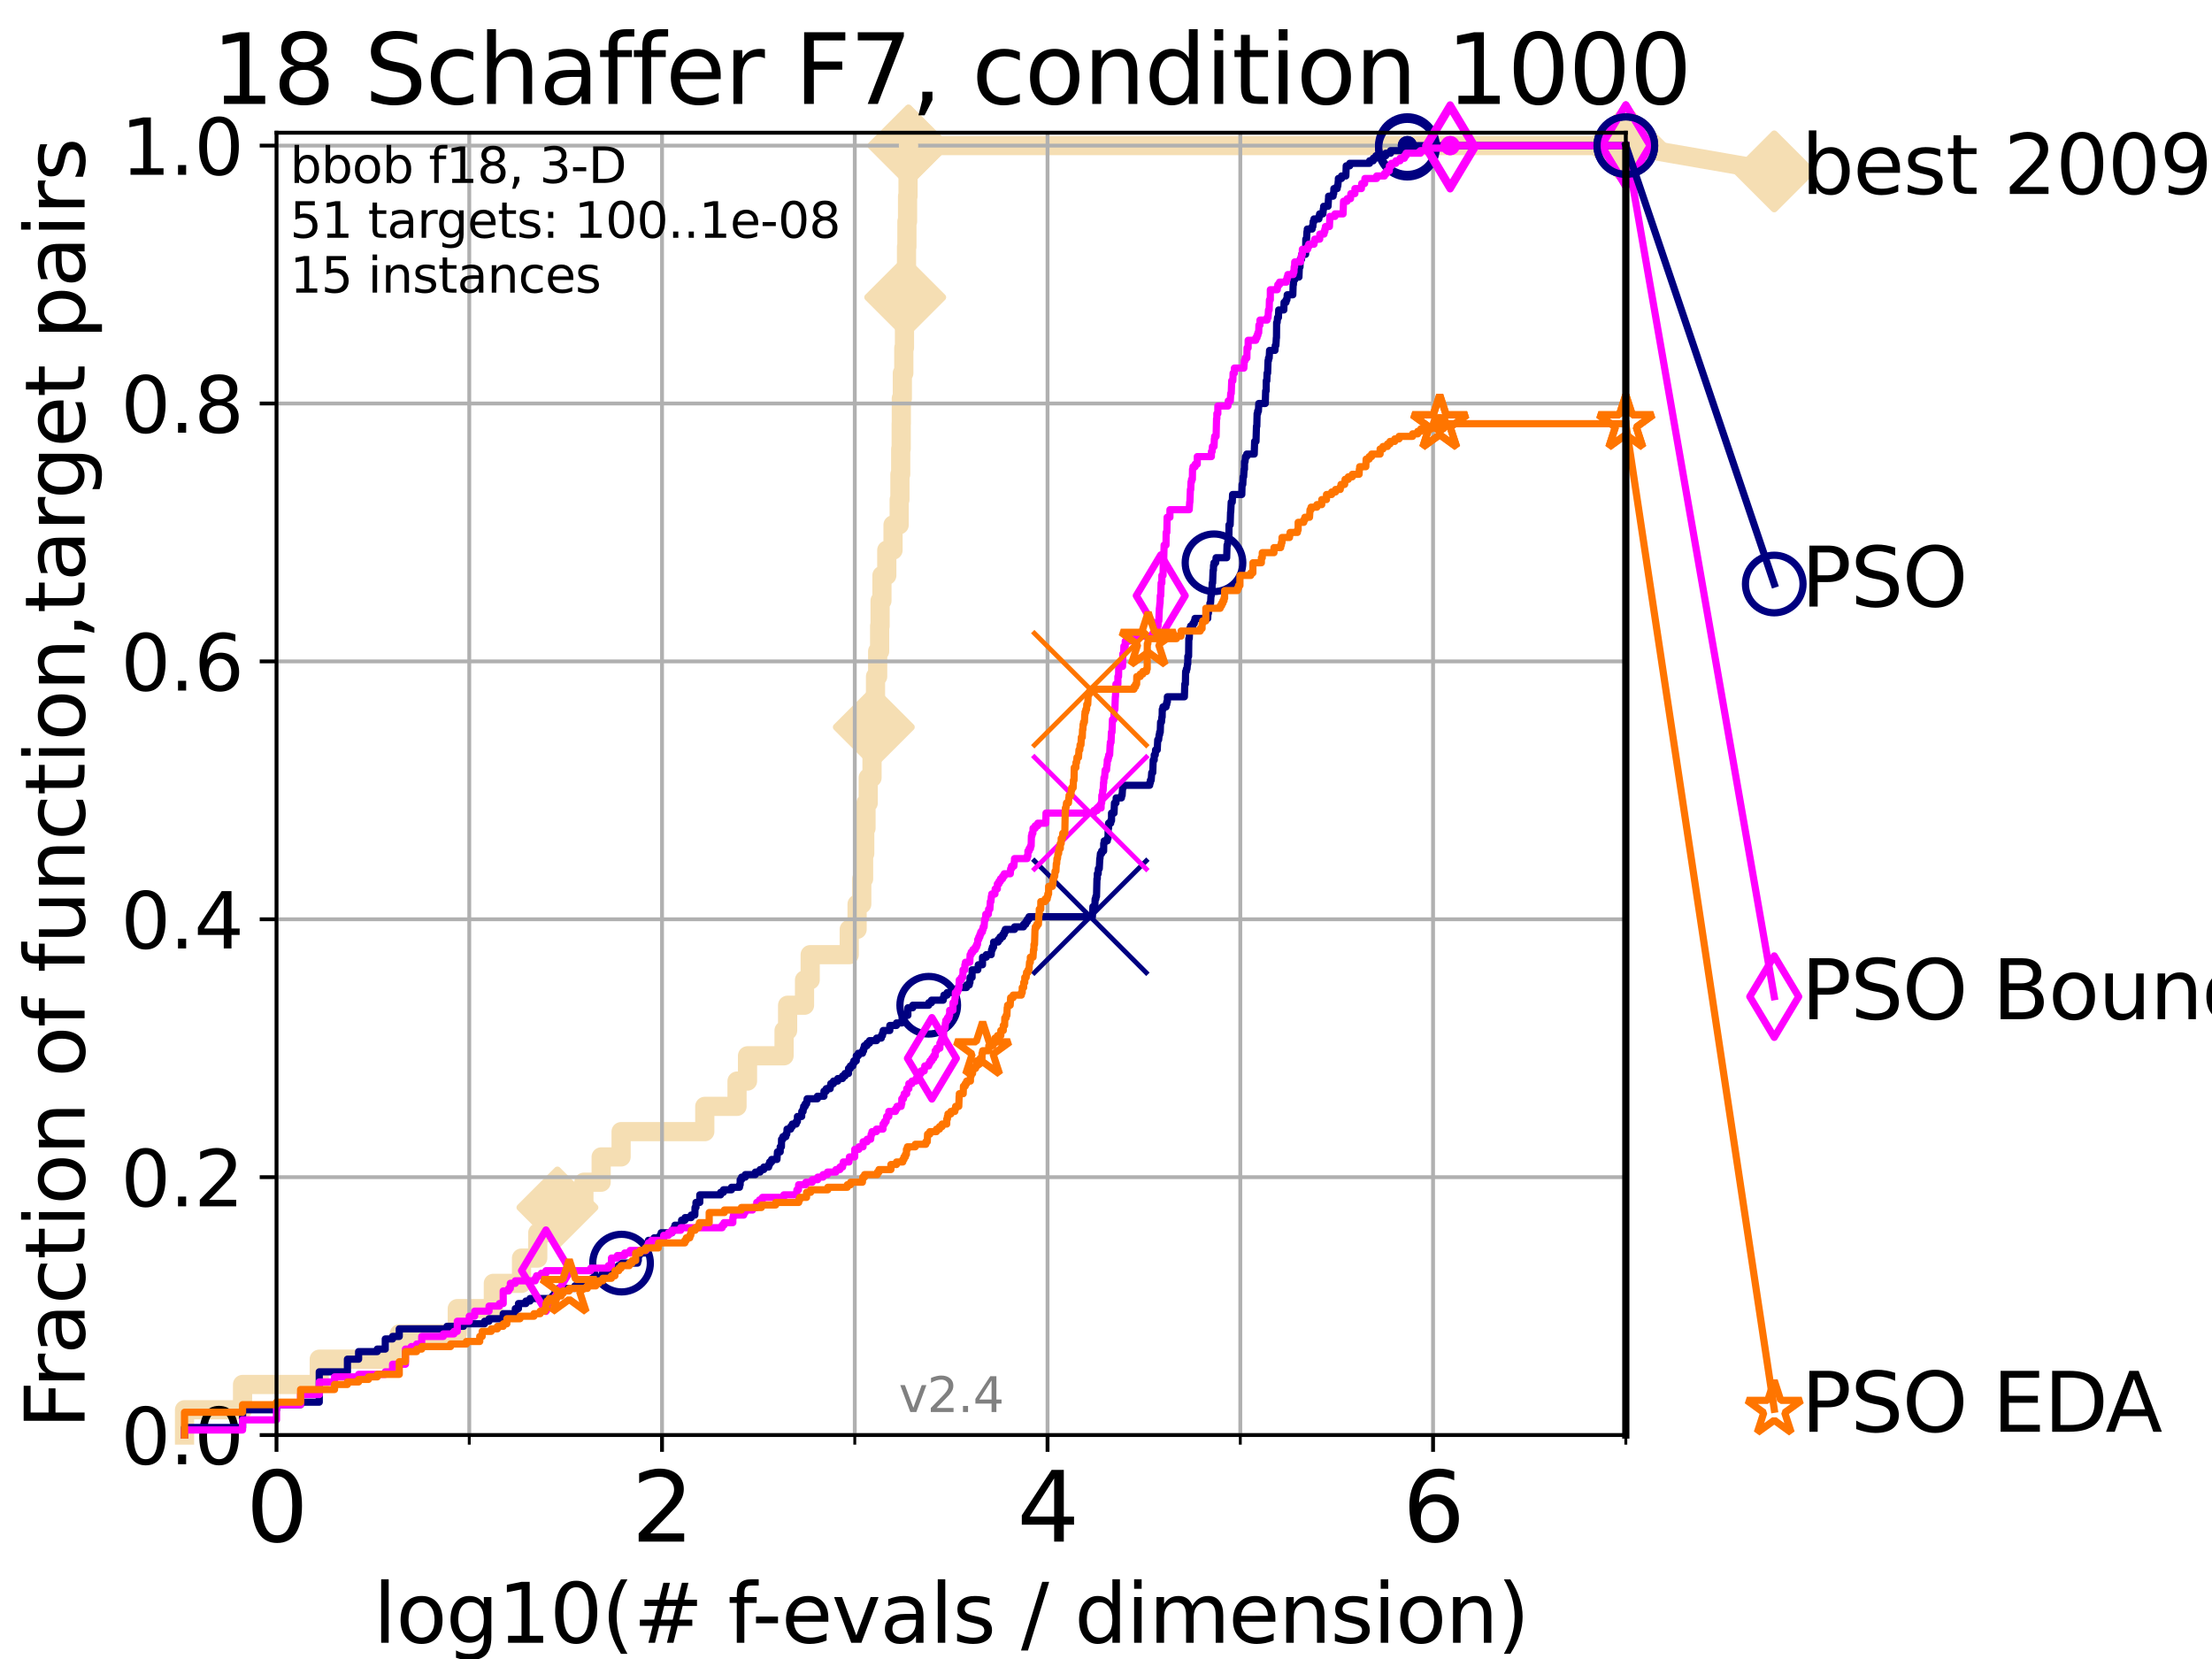 <?xml version="1.0" encoding="utf-8" standalone="no"?>
<!DOCTYPE svg PUBLIC "-//W3C//DTD SVG 1.1//EN"
  "http://www.w3.org/Graphics/SVG/1.1/DTD/svg11.dtd">
<svg height="345.6pt" version="1.1" viewBox="0 0 460.8 345.6" width="460.8pt" xmlns="http://www.w3.org/2000/svg" xmlns:xlink="http://www.w3.org/1999/xlink">
 <defs>
  <style type="text/css">*{stroke-linecap:butt;stroke-linejoin:round;}</style>
 </defs>
 <g id="figure_1">
  <g id="patch_1">
   <path d="M 0 345.6 
L 460.8 345.6 
L 460.8 0 
L 0 0 
z
" style="fill:#ffffff;"/>
  </g>
  <g id="axes_1">
   <g id="patch_2">
    <path d="M 57.6 298.944 
L 338.688 298.944 
L 338.688 27.648 
L 57.6 27.648 
z
" style="fill:#ffffff;"/>
   </g>
   <g id="line2d_1">
    <path d="M 38.441 298.944 
L 38.441 293.677 
L 50.529 293.677 
L 50.529 288.41 
L 66.508 288.41 
L 66.508 283.143 
L 83.172 283.143 
L 83.172 277.877 
L 95.26 277.877 
L 95.26 272.61 
L 102.772 272.61 
L 102.772 267.343 
L 108.64 267.343 
L 108.64 262.076 
L 112.026 262.076 
L 112.026 256.809 
L 116.122 256.809 
L 116.122 251.542 
L 121.638 251.542 
L 121.638 246.275 
L 125.232 246.275 
L 125.232 241.009 
L 129.386 241.009 
L 129.386 235.742 
L 146.819 235.742 
L 146.819 230.475 
L 153.538 230.475 
L 153.538 225.208 
L 155.721 225.208 
L 155.721 219.941 
L 163.335 219.941 
L 163.335 214.674 
L 164.076 214.674 
L 164.076 209.407 
L 167.598 209.407 
L 167.598 204.141 
L 168.776 204.141 
L 168.776 198.874 
L 176.913 198.874 
L 176.913 193.607 
L 178.548 193.607 
L 178.548 188.34 
L 179.521 188.34 
L 179.521 183.073 
L 179.902 183.073 
L 179.902 177.806 
L 180.141 177.806 
L 180.141 172.539 
L 180.407 172.539 
L 180.407 167.272 
L 180.869 167.272 
L 180.869 162.006 
L 181.658 162.006 
L 181.658 156.739 
L 181.775 156.739 
L 181.775 151.472 
L 182.032 151.472 
L 182.032 146.205 
L 182.385 146.205 
L 182.385 140.938 
L 182.833 140.938 
L 182.833 135.671 
L 183.244 135.671 
L 183.244 130.404 
L 183.339 130.404 
L 183.339 125.138 
L 183.725 125.138 
L 183.725 119.871 
L 184.734 119.871 
L 184.734 114.604 
L 186.036 114.604 
L 186.036 109.337 
L 187.317 109.337 
L 187.317 104.07 
L 187.47 104.07 
L 187.47 98.803 
L 187.632 98.803 
L 187.632 93.536 
L 187.732 93.536 
L 187.732 88.27 
L 187.762 88.27 
L 187.762 83.003 
L 187.974 83.003 
L 187.974 77.736 
L 188.278 77.736 
L 188.278 72.469 
L 188.417 72.469 
L 188.417 67.202 
L 188.573 67.202 
L 188.573 61.935 
L 188.722 61.935 
L 188.722 56.668 
L 188.842 56.668 
L 188.842 51.402 
L 188.926 51.402 
L 188.926 46.135 
L 189.063 46.135 
L 189.063 40.868 
L 189.162 40.868 
L 189.162 35.601 
L 189.248 35.601 
L 189.248 30.334 
L 338.688 30.334 
" style="fill:none;stroke:#f5deb3;stroke-linecap:square;stroke-width:4;"/>
   </g>
   <g id="line2d_2">
    <defs>
     <path d="M 0 7.778 
L 7.778 0 
L 0 -7.778 
L -7.778 0 
z
" id="m99e701a26c" style="stroke:#f5deb3;stroke-linejoin:miter;stroke-width:1.5;"/>
    </defs>
    <g>
     <use style="fill:#f5deb3;stroke:#f5deb3;stroke-linejoin:miter;stroke-width:1.5;" x="116.122" xlink:href="#m99e701a26c" y="251.542"/>
     <use style="fill:#f5deb3;stroke:#f5deb3;stroke-linejoin:miter;stroke-width:1.5;" x="182.032" xlink:href="#m99e701a26c" y="151.472"/>
     <use style="fill:#f5deb3;stroke:#f5deb3;stroke-linejoin:miter;stroke-width:1.5;" x="188.573" xlink:href="#m99e701a26c" y="61.935"/>
     <use style="fill:#f5deb3;stroke:#f5deb3;stroke-linejoin:miter;stroke-width:1.5;" x="189.248" xlink:href="#m99e701a26c" y="30.334"/>
     <use style="fill:#f5deb3;stroke:#f5deb3;stroke-linejoin:miter;stroke-width:1.5;" x="189.248" xlink:href="#m99e701a26c" y="30.334"/>
     <use style="fill:#f5deb3;stroke:#f5deb3;stroke-linejoin:miter;stroke-width:1.5;" x="338.688" xlink:href="#m99e701a26c" y="30.334"/>
    </g>
   </g>
   <g id="line2d_3">
    <path style="fill:none;stroke:#f5deb3;stroke-linecap:square;stroke-width:4;"/>
    <g/>
   </g>
   <g id="line2d_4">
    <path d="M 338.688 30.334 
L 369.608 35.706 
" style="fill:none;stroke:#f5deb3;stroke-linecap:square;stroke-width:4;"/>
    <g>
     <use style="fill:#f5deb3;stroke:#f5deb3;stroke-linejoin:miter;stroke-width:1.5;" x="338.688" xlink:href="#m99e701a26c" y="30.334"/>
     <use style="fill:#f5deb3;stroke:#f5deb3;stroke-linejoin:miter;stroke-width:1.5;" x="369.608" xlink:href="#m99e701a26c" y="35.706"/>
    </g>
   </g>
   <g id="matplotlib.axis_1">
    <g id="xtick_1">
     <g id="line2d_5">
      <path clip-path="url(#p446047f8f7)" d="M 57.6 298.944 
L 57.6 27.648 
" style="fill:none;stroke:#b0b0b0;stroke-linecap:square;stroke-width:0.8;"/>
     </g>
     <g id="line2d_6">
      <defs>
       <path d="M 0 0 
L 0 3.5 
" id="m2ae599ec3d" style="stroke:#000000;stroke-width:0.8;"/>
      </defs>
      <g>
       <use style="stroke:#000000;stroke-width:0.8;" x="57.6" xlink:href="#m2ae599ec3d" y="298.944"/>
      </g>
     </g>
     <g id="text_1">
      <!-- 0 -->
      <g transform="translate(51.237 321.141)scale(0.2 -0.2)">
       <defs>
        <path d="M 2034 4250 
Q 1547 4250 1301 3770 
Q 1056 3291 1056 2328 
Q 1056 1369 1301 889 
Q 1547 409 2034 409 
Q 2525 409 2770 889 
Q 3016 1369 3016 2328 
Q 3016 3291 2770 3770 
Q 2525 4250 2034 4250 
z
M 2034 4750 
Q 2819 4750 3233 4129 
Q 3647 3509 3647 2328 
Q 3647 1150 3233 529 
Q 2819 -91 2034 -91 
Q 1250 -91 836 529 
Q 422 1150 422 2328 
Q 422 3509 836 4129 
Q 1250 4750 2034 4750 
z
" id="DejaVuSans-30" transform="scale(0.016)"/>
       </defs>
       <use xlink:href="#DejaVuSans-30"/>
      </g>
     </g>
    </g>
    <g id="xtick_2">
     <g id="line2d_7">
      <path clip-path="url(#p446047f8f7)" d="M 137.911 298.944 
L 137.911 27.648 
" style="fill:none;stroke:#b0b0b0;stroke-linecap:square;stroke-width:0.8;"/>
     </g>
     <g id="line2d_8">
      <g>
       <use style="stroke:#000000;stroke-width:0.8;" x="137.911" xlink:href="#m2ae599ec3d" y="298.944"/>
      </g>
     </g>
     <g id="text_2">
      <!-- 2 -->
      <g transform="translate(131.548 321.141)scale(0.2 -0.2)">
       <defs>
        <path d="M 1228 531 
L 3431 531 
L 3431 0 
L 469 0 
L 469 531 
Q 828 903 1448 1529 
Q 2069 2156 2228 2338 
Q 2531 2678 2651 2914 
Q 2772 3150 2772 3378 
Q 2772 3750 2511 3984 
Q 2250 4219 1831 4219 
Q 1534 4219 1204 4116 
Q 875 4013 500 3803 
L 500 4441 
Q 881 4594 1212 4672 
Q 1544 4750 1819 4750 
Q 2544 4750 2975 4387 
Q 3406 4025 3406 3419 
Q 3406 3131 3298 2873 
Q 3191 2616 2906 2266 
Q 2828 2175 2409 1742 
Q 1991 1309 1228 531 
z
" id="DejaVuSans-32" transform="scale(0.016)"/>
       </defs>
       <use xlink:href="#DejaVuSans-32"/>
      </g>
     </g>
    </g>
    <g id="xtick_3">
     <g id="line2d_9">
      <path clip-path="url(#p446047f8f7)" d="M 218.222 298.944 
L 218.222 27.648 
" style="fill:none;stroke:#b0b0b0;stroke-linecap:square;stroke-width:0.8;"/>
     </g>
     <g id="line2d_10">
      <g>
       <use style="stroke:#000000;stroke-width:0.8;" x="218.222" xlink:href="#m2ae599ec3d" y="298.944"/>
      </g>
     </g>
     <g id="text_3">
      <!-- 4 -->
      <g transform="translate(211.859 321.141)scale(0.2 -0.2)">
       <defs>
        <path d="M 2419 4116 
L 825 1625 
L 2419 1625 
L 2419 4116 
z
M 2253 4666 
L 3047 4666 
L 3047 1625 
L 3713 1625 
L 3713 1100 
L 3047 1100 
L 3047 0 
L 2419 0 
L 2419 1100 
L 313 1100 
L 313 1709 
L 2253 4666 
z
" id="DejaVuSans-34" transform="scale(0.016)"/>
       </defs>
       <use xlink:href="#DejaVuSans-34"/>
      </g>
     </g>
    </g>
    <g id="xtick_4">
     <g id="line2d_11">
      <path clip-path="url(#p446047f8f7)" d="M 298.533 298.944 
L 298.533 27.648 
" style="fill:none;stroke:#b0b0b0;stroke-linecap:square;stroke-width:0.8;"/>
     </g>
     <g id="line2d_12">
      <g>
       <use style="stroke:#000000;stroke-width:0.8;" x="298.533" xlink:href="#m2ae599ec3d" y="298.944"/>
      </g>
     </g>
     <g id="text_4">
      <!-- 6 -->
      <g transform="translate(292.17 321.141)scale(0.2 -0.2)">
       <defs>
        <path d="M 2113 2584 
Q 1688 2584 1439 2293 
Q 1191 2003 1191 1497 
Q 1191 994 1439 701 
Q 1688 409 2113 409 
Q 2538 409 2786 701 
Q 3034 994 3034 1497 
Q 3034 2003 2786 2293 
Q 2538 2584 2113 2584 
z
M 3366 4563 
L 3366 3988 
Q 3128 4100 2886 4159 
Q 2644 4219 2406 4219 
Q 1781 4219 1451 3797 
Q 1122 3375 1075 2522 
Q 1259 2794 1537 2939 
Q 1816 3084 2150 3084 
Q 2853 3084 3261 2657 
Q 3669 2231 3669 1497 
Q 3669 778 3244 343 
Q 2819 -91 2113 -91 
Q 1303 -91 875 529 
Q 447 1150 447 2328 
Q 447 3434 972 4092 
Q 1497 4750 2381 4750 
Q 2619 4750 2861 4703 
Q 3103 4656 3366 4563 
z
" id="DejaVuSans-36" transform="scale(0.016)"/>
       </defs>
       <use xlink:href="#DejaVuSans-36"/>
      </g>
     </g>
    </g>
    <g id="xtick_5">
     <g id="line2d_13">
      <path clip-path="url(#p446047f8f7)" d="M 97.755 298.944 
L 97.755 27.648 
" style="fill:none;stroke:#b0b0b0;stroke-linecap:square;stroke-width:0.8;"/>
     </g>
     <g id="line2d_14">
      <defs>
       <path d="M 0 0 
L 0 2 
" id="mda337312e6" style="stroke:#000000;stroke-width:0.6;"/>
      </defs>
      <g>
       <use style="stroke:#000000;stroke-width:0.6;" x="97.755" xlink:href="#mda337312e6" y="298.944"/>
      </g>
     </g>
    </g>
    <g id="xtick_6">
     <g id="line2d_15">
      <path clip-path="url(#p446047f8f7)" d="M 178.066 298.944 
L 178.066 27.648 
" style="fill:none;stroke:#b0b0b0;stroke-linecap:square;stroke-width:0.8;"/>
     </g>
     <g id="line2d_16">
      <g>
       <use style="stroke:#000000;stroke-width:0.6;" x="178.066" xlink:href="#mda337312e6" y="298.944"/>
      </g>
     </g>
    </g>
    <g id="xtick_7">
     <g id="line2d_17">
      <path clip-path="url(#p446047f8f7)" d="M 258.377 298.944 
L 258.377 27.648 
" style="fill:none;stroke:#b0b0b0;stroke-linecap:square;stroke-width:0.8;"/>
     </g>
     <g id="line2d_18">
      <g>
       <use style="stroke:#000000;stroke-width:0.6;" x="258.377" xlink:href="#mda337312e6" y="298.944"/>
      </g>
     </g>
    </g>
    <g id="xtick_8">
     <g id="line2d_19">
      <path clip-path="url(#p446047f8f7)" d="M 338.688 298.944 
L 338.688 27.648 
" style="fill:none;stroke:#b0b0b0;stroke-linecap:square;stroke-width:0.8;"/>
     </g>
     <g id="line2d_20">
      <g>
       <use style="stroke:#000000;stroke-width:0.6;" x="338.688" xlink:href="#mda337312e6" y="298.944"/>
      </g>
     </g>
    </g>
    <g id="text_5">
     <!-- log10(# f-evals / dimension) -->
     <g transform="translate(77.764 342.218)scale(0.17 -0.17)">
      <defs>
       <path d="M 603 4863 
L 1178 4863 
L 1178 0 
L 603 0 
L 603 4863 
z
" id="DejaVuSans-6c" transform="scale(0.016)"/>
       <path d="M 1959 3097 
Q 1497 3097 1228 2736 
Q 959 2375 959 1747 
Q 959 1119 1226 758 
Q 1494 397 1959 397 
Q 2419 397 2687 759 
Q 2956 1122 2956 1747 
Q 2956 2369 2687 2733 
Q 2419 3097 1959 3097 
z
M 1959 3584 
Q 2709 3584 3137 3096 
Q 3566 2609 3566 1747 
Q 3566 888 3137 398 
Q 2709 -91 1959 -91 
Q 1206 -91 779 398 
Q 353 888 353 1747 
Q 353 2609 779 3096 
Q 1206 3584 1959 3584 
z
" id="DejaVuSans-6f" transform="scale(0.016)"/>
       <path d="M 2906 1791 
Q 2906 2416 2648 2759 
Q 2391 3103 1925 3103 
Q 1463 3103 1205 2759 
Q 947 2416 947 1791 
Q 947 1169 1205 825 
Q 1463 481 1925 481 
Q 2391 481 2648 825 
Q 2906 1169 2906 1791 
z
M 3481 434 
Q 3481 -459 3084 -895 
Q 2688 -1331 1869 -1331 
Q 1566 -1331 1297 -1286 
Q 1028 -1241 775 -1147 
L 775 -588 
Q 1028 -725 1275 -790 
Q 1522 -856 1778 -856 
Q 2344 -856 2625 -561 
Q 2906 -266 2906 331 
L 2906 616 
Q 2728 306 2450 153 
Q 2172 0 1784 0 
Q 1141 0 747 490 
Q 353 981 353 1791 
Q 353 2603 747 3093 
Q 1141 3584 1784 3584 
Q 2172 3584 2450 3431 
Q 2728 3278 2906 2969 
L 2906 3500 
L 3481 3500 
L 3481 434 
z
" id="DejaVuSans-67" transform="scale(0.016)"/>
       <path d="M 794 531 
L 1825 531 
L 1825 4091 
L 703 3866 
L 703 4441 
L 1819 4666 
L 2450 4666 
L 2450 531 
L 3481 531 
L 3481 0 
L 794 0 
L 794 531 
z
" id="DejaVuSans-31" transform="scale(0.016)"/>
       <path d="M 1984 4856 
Q 1566 4138 1362 3434 
Q 1159 2731 1159 2009 
Q 1159 1288 1364 580 
Q 1569 -128 1984 -844 
L 1484 -844 
Q 1016 -109 783 600 
Q 550 1309 550 2009 
Q 550 2706 781 3412 
Q 1013 4119 1484 4856 
L 1984 4856 
z
" id="DejaVuSans-28" transform="scale(0.016)"/>
       <path d="M 3272 2816 
L 2363 2816 
L 2100 1772 
L 3016 1772 
L 3272 2816 
z
M 2803 4594 
L 2478 3297 
L 3391 3297 
L 3719 4594 
L 4219 4594 
L 3897 3297 
L 4872 3297 
L 4872 2816 
L 3775 2816 
L 3519 1772 
L 4513 1772 
L 4513 1294 
L 3397 1294 
L 3072 0 
L 2572 0 
L 2894 1294 
L 1978 1294 
L 1656 0 
L 1153 0 
L 1478 1294 
L 494 1294 
L 494 1772 
L 1594 1772 
L 1856 2816 
L 850 2816 
L 850 3297 
L 1978 3297 
L 2297 4594 
L 2803 4594 
z
" id="DejaVuSans-23" transform="scale(0.016)"/>
       <path id="DejaVuSans-20" transform="scale(0.016)"/>
       <path d="M 2375 4863 
L 2375 4384 
L 1825 4384 
Q 1516 4384 1395 4259 
Q 1275 4134 1275 3809 
L 1275 3500 
L 2222 3500 
L 2222 3053 
L 1275 3053 
L 1275 0 
L 697 0 
L 697 3053 
L 147 3053 
L 147 3500 
L 697 3500 
L 697 3744 
Q 697 4328 969 4595 
Q 1241 4863 1831 4863 
L 2375 4863 
z
" id="DejaVuSans-66" transform="scale(0.016)"/>
       <path d="M 313 2009 
L 1997 2009 
L 1997 1497 
L 313 1497 
L 313 2009 
z
" id="DejaVuSans-2d" transform="scale(0.016)"/>
       <path d="M 3597 1894 
L 3597 1613 
L 953 1613 
Q 991 1019 1311 708 
Q 1631 397 2203 397 
Q 2534 397 2845 478 
Q 3156 559 3463 722 
L 3463 178 
Q 3153 47 2828 -22 
Q 2503 -91 2169 -91 
Q 1331 -91 842 396 
Q 353 884 353 1716 
Q 353 2575 817 3079 
Q 1281 3584 2069 3584 
Q 2775 3584 3186 3129 
Q 3597 2675 3597 1894 
z
M 3022 2063 
Q 3016 2534 2758 2815 
Q 2500 3097 2075 3097 
Q 1594 3097 1305 2825 
Q 1016 2553 972 2059 
L 3022 2063 
z
" id="DejaVuSans-65" transform="scale(0.016)"/>
       <path d="M 191 3500 
L 800 3500 
L 1894 563 
L 2988 3500 
L 3597 3500 
L 2284 0 
L 1503 0 
L 191 3500 
z
" id="DejaVuSans-76" transform="scale(0.016)"/>
       <path d="M 2194 1759 
Q 1497 1759 1228 1600 
Q 959 1441 959 1056 
Q 959 750 1161 570 
Q 1363 391 1709 391 
Q 2188 391 2477 730 
Q 2766 1069 2766 1631 
L 2766 1759 
L 2194 1759 
z
M 3341 1997 
L 3341 0 
L 2766 0 
L 2766 531 
Q 2569 213 2275 61 
Q 1981 -91 1556 -91 
Q 1019 -91 701 211 
Q 384 513 384 1019 
Q 384 1609 779 1909 
Q 1175 2209 1959 2209 
L 2766 2209 
L 2766 2266 
Q 2766 2663 2505 2880 
Q 2244 3097 1772 3097 
Q 1472 3097 1187 3025 
Q 903 2953 641 2809 
L 641 3341 
Q 956 3463 1253 3523 
Q 1550 3584 1831 3584 
Q 2591 3584 2966 3190 
Q 3341 2797 3341 1997 
z
" id="DejaVuSans-61" transform="scale(0.016)"/>
       <path d="M 2834 3397 
L 2834 2853 
Q 2591 2978 2328 3040 
Q 2066 3103 1784 3103 
Q 1356 3103 1142 2972 
Q 928 2841 928 2578 
Q 928 2378 1081 2264 
Q 1234 2150 1697 2047 
L 1894 2003 
Q 2506 1872 2764 1633 
Q 3022 1394 3022 966 
Q 3022 478 2636 193 
Q 2250 -91 1575 -91 
Q 1294 -91 989 -36 
Q 684 19 347 128 
L 347 722 
Q 666 556 975 473 
Q 1284 391 1588 391 
Q 1994 391 2212 530 
Q 2431 669 2431 922 
Q 2431 1156 2273 1281 
Q 2116 1406 1581 1522 
L 1381 1569 
Q 847 1681 609 1914 
Q 372 2147 372 2553 
Q 372 3047 722 3315 
Q 1072 3584 1716 3584 
Q 2034 3584 2315 3537 
Q 2597 3491 2834 3397 
z
" id="DejaVuSans-73" transform="scale(0.016)"/>
       <path d="M 1625 4666 
L 2156 4666 
L 531 -594 
L 0 -594 
L 1625 4666 
z
" id="DejaVuSans-2f" transform="scale(0.016)"/>
       <path d="M 2906 2969 
L 2906 4863 
L 3481 4863 
L 3481 0 
L 2906 0 
L 2906 525 
Q 2725 213 2448 61 
Q 2172 -91 1784 -91 
Q 1150 -91 751 415 
Q 353 922 353 1747 
Q 353 2572 751 3078 
Q 1150 3584 1784 3584 
Q 2172 3584 2448 3432 
Q 2725 3281 2906 2969 
z
M 947 1747 
Q 947 1113 1208 752 
Q 1469 391 1925 391 
Q 2381 391 2643 752 
Q 2906 1113 2906 1747 
Q 2906 2381 2643 2742 
Q 2381 3103 1925 3103 
Q 1469 3103 1208 2742 
Q 947 2381 947 1747 
z
" id="DejaVuSans-64" transform="scale(0.016)"/>
       <path d="M 603 3500 
L 1178 3500 
L 1178 0 
L 603 0 
L 603 3500 
z
M 603 4863 
L 1178 4863 
L 1178 4134 
L 603 4134 
L 603 4863 
z
" id="DejaVuSans-69" transform="scale(0.016)"/>
       <path d="M 3328 2828 
Q 3544 3216 3844 3400 
Q 4144 3584 4550 3584 
Q 5097 3584 5394 3201 
Q 5691 2819 5691 2113 
L 5691 0 
L 5113 0 
L 5113 2094 
Q 5113 2597 4934 2840 
Q 4756 3084 4391 3084 
Q 3944 3084 3684 2787 
Q 3425 2491 3425 1978 
L 3425 0 
L 2847 0 
L 2847 2094 
Q 2847 2600 2669 2842 
Q 2491 3084 2119 3084 
Q 1678 3084 1418 2786 
Q 1159 2488 1159 1978 
L 1159 0 
L 581 0 
L 581 3500 
L 1159 3500 
L 1159 2956 
Q 1356 3278 1631 3431 
Q 1906 3584 2284 3584 
Q 2666 3584 2933 3390 
Q 3200 3197 3328 2828 
z
" id="DejaVuSans-6d" transform="scale(0.016)"/>
       <path d="M 3513 2113 
L 3513 0 
L 2938 0 
L 2938 2094 
Q 2938 2591 2744 2837 
Q 2550 3084 2163 3084 
Q 1697 3084 1428 2787 
Q 1159 2491 1159 1978 
L 1159 0 
L 581 0 
L 581 3500 
L 1159 3500 
L 1159 2956 
Q 1366 3272 1645 3428 
Q 1925 3584 2291 3584 
Q 2894 3584 3203 3211 
Q 3513 2838 3513 2113 
z
" id="DejaVuSans-6e" transform="scale(0.016)"/>
       <path d="M 513 4856 
L 1013 4856 
Q 1481 4119 1714 3412 
Q 1947 2706 1947 2009 
Q 1947 1309 1714 600 
Q 1481 -109 1013 -844 
L 513 -844 
Q 928 -128 1133 580 
Q 1338 1288 1338 2009 
Q 1338 2731 1133 3434 
Q 928 4138 513 4856 
z
" id="DejaVuSans-29" transform="scale(0.016)"/>
      </defs>
      <use xlink:href="#DejaVuSans-6c"/>
      <use x="27.783" xlink:href="#DejaVuSans-6f"/>
      <use x="88.965" xlink:href="#DejaVuSans-67"/>
      <use x="152.441" xlink:href="#DejaVuSans-31"/>
      <use x="216.064" xlink:href="#DejaVuSans-30"/>
      <use x="279.688" xlink:href="#DejaVuSans-28"/>
      <use x="318.701" xlink:href="#DejaVuSans-23"/>
      <use x="402.49" xlink:href="#DejaVuSans-20"/>
      <use x="434.277" xlink:href="#DejaVuSans-66"/>
      <use x="463.982" xlink:href="#DejaVuSans-2d"/>
      <use x="500.066" xlink:href="#DejaVuSans-65"/>
      <use x="561.59" xlink:href="#DejaVuSans-76"/>
      <use x="620.77" xlink:href="#DejaVuSans-61"/>
      <use x="682.049" xlink:href="#DejaVuSans-6c"/>
      <use x="709.832" xlink:href="#DejaVuSans-73"/>
      <use x="761.932" xlink:href="#DejaVuSans-20"/>
      <use x="793.719" xlink:href="#DejaVuSans-2f"/>
      <use x="827.41" xlink:href="#DejaVuSans-20"/>
      <use x="859.197" xlink:href="#DejaVuSans-64"/>
      <use x="922.674" xlink:href="#DejaVuSans-69"/>
      <use x="950.457" xlink:href="#DejaVuSans-6d"/>
      <use x="1047.869" xlink:href="#DejaVuSans-65"/>
      <use x="1109.393" xlink:href="#DejaVuSans-6e"/>
      <use x="1172.771" xlink:href="#DejaVuSans-73"/>
      <use x="1224.871" xlink:href="#DejaVuSans-69"/>
      <use x="1252.654" xlink:href="#DejaVuSans-6f"/>
      <use x="1313.836" xlink:href="#DejaVuSans-6e"/>
      <use x="1377.215" xlink:href="#DejaVuSans-29"/>
     </g>
    </g>
   </g>
   <g id="matplotlib.axis_2">
    <g id="ytick_1">
     <g id="line2d_21">
      <path clip-path="url(#p446047f8f7)" d="M 57.6 298.944 
L 338.688 298.944 
" style="fill:none;stroke:#b0b0b0;stroke-linecap:square;stroke-width:0.8;"/>
     </g>
     <g id="line2d_22">
      <defs>
       <path d="M 0 0 
L -3.5 0 
" id="m4a7885e043" style="stroke:#000000;stroke-width:0.8;"/>
      </defs>
      <g>
       <use style="stroke:#000000;stroke-width:0.8;" x="57.6" xlink:href="#m4a7885e043" y="298.944"/>
      </g>
     </g>
     <g id="text_6">
      <!-- 0.0 -->
      <g transform="translate(25.155 305.023)scale(0.16 -0.16)">
       <defs>
        <path d="M 684 794 
L 1344 794 
L 1344 0 
L 684 0 
L 684 794 
z
" id="DejaVuSans-2e" transform="scale(0.016)"/>
       </defs>
       <use xlink:href="#DejaVuSans-30"/>
       <use x="63.623" xlink:href="#DejaVuSans-2e"/>
       <use x="95.41" xlink:href="#DejaVuSans-30"/>
      </g>
     </g>
    </g>
    <g id="ytick_2">
     <g id="line2d_23">
      <path clip-path="url(#p446047f8f7)" d="M 57.6 245.222 
L 338.688 245.222 
" style="fill:none;stroke:#b0b0b0;stroke-linecap:square;stroke-width:0.8;"/>
     </g>
     <g id="line2d_24">
      <g>
       <use style="stroke:#000000;stroke-width:0.8;" x="57.6" xlink:href="#m4a7885e043" y="245.222"/>
      </g>
     </g>
     <g id="text_7">
      <!-- 0.2 -->
      <g transform="translate(25.155 251.301)scale(0.16 -0.16)">
       <use xlink:href="#DejaVuSans-30"/>
       <use x="63.623" xlink:href="#DejaVuSans-2e"/>
       <use x="95.41" xlink:href="#DejaVuSans-32"/>
      </g>
     </g>
    </g>
    <g id="ytick_3">
     <g id="line2d_25">
      <path clip-path="url(#p446047f8f7)" d="M 57.6 191.5 
L 338.688 191.5 
" style="fill:none;stroke:#b0b0b0;stroke-linecap:square;stroke-width:0.8;"/>
     </g>
     <g id="line2d_26">
      <g>
       <use style="stroke:#000000;stroke-width:0.8;" x="57.6" xlink:href="#m4a7885e043" y="191.5"/>
      </g>
     </g>
     <g id="text_8">
      <!-- 0.4 -->
      <g transform="translate(25.155 197.579)scale(0.16 -0.16)">
       <use xlink:href="#DejaVuSans-30"/>
       <use x="63.623" xlink:href="#DejaVuSans-2e"/>
       <use x="95.41" xlink:href="#DejaVuSans-34"/>
      </g>
     </g>
    </g>
    <g id="ytick_4">
     <g id="line2d_27">
      <path clip-path="url(#p446047f8f7)" d="M 57.6 137.778 
L 338.688 137.778 
" style="fill:none;stroke:#b0b0b0;stroke-linecap:square;stroke-width:0.8;"/>
     </g>
     <g id="line2d_28">
      <g>
       <use style="stroke:#000000;stroke-width:0.8;" x="57.6" xlink:href="#m4a7885e043" y="137.778"/>
      </g>
     </g>
     <g id="text_9">
      <!-- 0.6 -->
      <g transform="translate(25.155 143.857)scale(0.16 -0.16)">
       <use xlink:href="#DejaVuSans-30"/>
       <use x="63.623" xlink:href="#DejaVuSans-2e"/>
       <use x="95.41" xlink:href="#DejaVuSans-36"/>
      </g>
     </g>
    </g>
    <g id="ytick_5">
     <g id="line2d_29">
      <path clip-path="url(#p446047f8f7)" d="M 57.6 84.056 
L 338.688 84.056 
" style="fill:none;stroke:#b0b0b0;stroke-linecap:square;stroke-width:0.8;"/>
     </g>
     <g id="line2d_30">
      <g>
       <use style="stroke:#000000;stroke-width:0.8;" x="57.6" xlink:href="#m4a7885e043" y="84.056"/>
      </g>
     </g>
     <g id="text_10">
      <!-- 0.8 -->
      <g transform="translate(25.155 90.135)scale(0.16 -0.16)">
       <defs>
        <path d="M 2034 2216 
Q 1584 2216 1326 1975 
Q 1069 1734 1069 1313 
Q 1069 891 1326 650 
Q 1584 409 2034 409 
Q 2484 409 2743 651 
Q 3003 894 3003 1313 
Q 3003 1734 2745 1975 
Q 2488 2216 2034 2216 
z
M 1403 2484 
Q 997 2584 770 2862 
Q 544 3141 544 3541 
Q 544 4100 942 4425 
Q 1341 4750 2034 4750 
Q 2731 4750 3128 4425 
Q 3525 4100 3525 3541 
Q 3525 3141 3298 2862 
Q 3072 2584 2669 2484 
Q 3125 2378 3379 2068 
Q 3634 1759 3634 1313 
Q 3634 634 3220 271 
Q 2806 -91 2034 -91 
Q 1263 -91 848 271 
Q 434 634 434 1313 
Q 434 1759 690 2068 
Q 947 2378 1403 2484 
z
M 1172 3481 
Q 1172 3119 1398 2916 
Q 1625 2713 2034 2713 
Q 2441 2713 2670 2916 
Q 2900 3119 2900 3481 
Q 2900 3844 2670 4047 
Q 2441 4250 2034 4250 
Q 1625 4250 1398 4047 
Q 1172 3844 1172 3481 
z
" id="DejaVuSans-38" transform="scale(0.016)"/>
       </defs>
       <use xlink:href="#DejaVuSans-30"/>
       <use x="63.623" xlink:href="#DejaVuSans-2e"/>
       <use x="95.41" xlink:href="#DejaVuSans-38"/>
      </g>
     </g>
    </g>
    <g id="ytick_6">
     <g id="line2d_31">
      <path clip-path="url(#p446047f8f7)" d="M 57.6 30.334 
L 338.688 30.334 
" style="fill:none;stroke:#b0b0b0;stroke-linecap:square;stroke-width:0.8;"/>
     </g>
     <g id="line2d_32">
      <g>
       <use style="stroke:#000000;stroke-width:0.8;" x="57.6" xlink:href="#m4a7885e043" y="30.334"/>
      </g>
     </g>
     <g id="text_11">
      <!-- 1.0 -->
      <g transform="translate(25.155 36.413)scale(0.16 -0.16)">
       <use xlink:href="#DejaVuSans-31"/>
       <use x="63.623" xlink:href="#DejaVuSans-2e"/>
       <use x="95.41" xlink:href="#DejaVuSans-30"/>
      </g>
     </g>
    </g>
    <g id="text_12">
     <!-- Fraction of function,target pairs -->
     <g transform="translate(17.62 297.681)rotate(-90)scale(0.17 -0.17)">
      <defs>
       <path d="M 628 4666 
L 3309 4666 
L 3309 4134 
L 1259 4134 
L 1259 2759 
L 3109 2759 
L 3109 2228 
L 1259 2228 
L 1259 0 
L 628 0 
L 628 4666 
z
" id="DejaVuSans-46" transform="scale(0.016)"/>
       <path d="M 2631 2963 
Q 2534 3019 2420 3045 
Q 2306 3072 2169 3072 
Q 1681 3072 1420 2755 
Q 1159 2438 1159 1844 
L 1159 0 
L 581 0 
L 581 3500 
L 1159 3500 
L 1159 2956 
Q 1341 3275 1631 3429 
Q 1922 3584 2338 3584 
Q 2397 3584 2469 3576 
Q 2541 3569 2628 3553 
L 2631 2963 
z
" id="DejaVuSans-72" transform="scale(0.016)"/>
       <path d="M 3122 3366 
L 3122 2828 
Q 2878 2963 2633 3030 
Q 2388 3097 2138 3097 
Q 1578 3097 1268 2742 
Q 959 2388 959 1747 
Q 959 1106 1268 751 
Q 1578 397 2138 397 
Q 2388 397 2633 464 
Q 2878 531 3122 666 
L 3122 134 
Q 2881 22 2623 -34 
Q 2366 -91 2075 -91 
Q 1284 -91 818 406 
Q 353 903 353 1747 
Q 353 2603 823 3093 
Q 1294 3584 2113 3584 
Q 2378 3584 2631 3529 
Q 2884 3475 3122 3366 
z
" id="DejaVuSans-63" transform="scale(0.016)"/>
       <path d="M 1172 4494 
L 1172 3500 
L 2356 3500 
L 2356 3053 
L 1172 3053 
L 1172 1153 
Q 1172 725 1289 603 
Q 1406 481 1766 481 
L 2356 481 
L 2356 0 
L 1766 0 
Q 1100 0 847 248 
Q 594 497 594 1153 
L 594 3053 
L 172 3053 
L 172 3500 
L 594 3500 
L 594 4494 
L 1172 4494 
z
" id="DejaVuSans-74" transform="scale(0.016)"/>
       <path d="M 544 1381 
L 544 3500 
L 1119 3500 
L 1119 1403 
Q 1119 906 1312 657 
Q 1506 409 1894 409 
Q 2359 409 2629 706 
Q 2900 1003 2900 1516 
L 2900 3500 
L 3475 3500 
L 3475 0 
L 2900 0 
L 2900 538 
Q 2691 219 2414 64 
Q 2138 -91 1772 -91 
Q 1169 -91 856 284 
Q 544 659 544 1381 
z
M 1991 3584 
L 1991 3584 
z
" id="DejaVuSans-75" transform="scale(0.016)"/>
       <path d="M 750 794 
L 1409 794 
L 1409 256 
L 897 -744 
L 494 -744 
L 750 256 
L 750 794 
z
" id="DejaVuSans-2c" transform="scale(0.016)"/>
       <path d="M 1159 525 
L 1159 -1331 
L 581 -1331 
L 581 3500 
L 1159 3500 
L 1159 2969 
Q 1341 3281 1617 3432 
Q 1894 3584 2278 3584 
Q 2916 3584 3314 3078 
Q 3713 2572 3713 1747 
Q 3713 922 3314 415 
Q 2916 -91 2278 -91 
Q 1894 -91 1617 61 
Q 1341 213 1159 525 
z
M 3116 1747 
Q 3116 2381 2855 2742 
Q 2594 3103 2138 3103 
Q 1681 3103 1420 2742 
Q 1159 2381 1159 1747 
Q 1159 1113 1420 752 
Q 1681 391 2138 391 
Q 2594 391 2855 752 
Q 3116 1113 3116 1747 
z
" id="DejaVuSans-70" transform="scale(0.016)"/>
      </defs>
      <use xlink:href="#DejaVuSans-46"/>
      <use x="50.27" xlink:href="#DejaVuSans-72"/>
      <use x="91.383" xlink:href="#DejaVuSans-61"/>
      <use x="152.662" xlink:href="#DejaVuSans-63"/>
      <use x="207.643" xlink:href="#DejaVuSans-74"/>
      <use x="246.852" xlink:href="#DejaVuSans-69"/>
      <use x="274.635" xlink:href="#DejaVuSans-6f"/>
      <use x="335.816" xlink:href="#DejaVuSans-6e"/>
      <use x="399.195" xlink:href="#DejaVuSans-20"/>
      <use x="430.982" xlink:href="#DejaVuSans-6f"/>
      <use x="492.164" xlink:href="#DejaVuSans-66"/>
      <use x="527.369" xlink:href="#DejaVuSans-20"/>
      <use x="559.156" xlink:href="#DejaVuSans-66"/>
      <use x="594.361" xlink:href="#DejaVuSans-75"/>
      <use x="657.74" xlink:href="#DejaVuSans-6e"/>
      <use x="721.119" xlink:href="#DejaVuSans-63"/>
      <use x="776.1" xlink:href="#DejaVuSans-74"/>
      <use x="815.309" xlink:href="#DejaVuSans-69"/>
      <use x="843.092" xlink:href="#DejaVuSans-6f"/>
      <use x="904.273" xlink:href="#DejaVuSans-6e"/>
      <use x="967.652" xlink:href="#DejaVuSans-2c"/>
      <use x="999.439" xlink:href="#DejaVuSans-74"/>
      <use x="1038.648" xlink:href="#DejaVuSans-61"/>
      <use x="1099.928" xlink:href="#DejaVuSans-72"/>
      <use x="1139.291" xlink:href="#DejaVuSans-67"/>
      <use x="1202.768" xlink:href="#DejaVuSans-65"/>
      <use x="1264.291" xlink:href="#DejaVuSans-74"/>
      <use x="1303.5" xlink:href="#DejaVuSans-20"/>
      <use x="1335.287" xlink:href="#DejaVuSans-70"/>
      <use x="1398.764" xlink:href="#DejaVuSans-61"/>
      <use x="1460.043" xlink:href="#DejaVuSans-69"/>
      <use x="1487.826" xlink:href="#DejaVuSans-72"/>
      <use x="1528.939" xlink:href="#DejaVuSans-73"/>
     </g>
    </g>
   </g>
   <g id="line2d_33">
    <defs>
     <path d="M 0 1.5 
C 0.398 1.5 0.779 1.342 1.061 1.061 
C 1.342 0.779 1.5 0.398 1.5 0 
C 1.5 -0.398 1.342 -0.779 1.061 -1.061 
C 0.779 -1.342 0.398 -1.5 0 -1.5 
C -0.398 -1.5 -0.779 -1.342 -1.061 -1.061 
C -1.342 -0.779 -1.5 -0.398 -1.5 0 
C -1.5 0.398 -1.342 0.779 -1.061 1.061 
C -0.779 1.342 -0.398 1.5 0 1.5 
z
" id="m7e8ffb7804" style="stroke:#f5deb3;"/>
    </defs>
    <g>
     <use style="fill:#f5deb3;stroke:#f5deb3;" x="189.248" xlink:href="#m7e8ffb7804" y="30.334"/>
     <use style="fill:#f5deb3;stroke:#f5deb3;" x="189.248" xlink:href="#m7e8ffb7804" y="30.334"/>
    </g>
   </g>
   <g id="line2d_34">
    <defs>
     <path d="M 0 1.5 
C 0.398 1.5 0.779 1.342 1.061 1.061 
C 1.342 0.779 1.5 0.398 1.5 0 
C 1.5 -0.398 1.342 -0.779 1.061 -1.061 
C 0.779 -1.342 0.398 -1.5 0 -1.5 
C -0.398 -1.5 -0.779 -1.342 -1.061 -1.061 
C -1.342 -0.779 -1.5 -0.398 -1.5 0 
C -1.5 0.398 -1.342 0.779 -1.061 1.061 
C -0.779 1.342 -0.398 1.5 0 1.5 
z
" id="m15e895c489" style="stroke:#000080;"/>
    </defs>
    <g>
     <use style="fill:#000080;stroke:#000080;" x="293.183" xlink:href="#m15e895c489" y="30.334"/>
     <use style="fill:#000080;stroke:#000080;" x="293.183" xlink:href="#m15e895c489" y="30.334"/>
    </g>
   </g>
   <g id="line2d_35">
    <path d="M 38.441 298.944 
L 38.441 297.364 
L 50.529 297.364 
L 50.529 293.677 
L 57.6 293.677 
L 57.6 292.624 
L 62.617 292.624 
L 62.617 292.097 
L 66.508 292.097 
L 66.508 285.777 
L 72.376 285.777 
L 72.376 283.143 
L 74.705 283.143 
L 74.705 281.563 
L 78.596 281.563 
L 78.596 281.037 
L 80.259 281.037 
L 80.259 278.93 
L 81.776 278.93 
L 81.776 278.403 
L 83.172 278.403 
L 83.172 276.823 
L 93.122 276.823 
L 93.122 276.296 
L 96.552 276.296 
L 96.552 275.77 
L 100.935 275.77 
L 100.935 275.243 
L 101.878 275.243 
L 101.878 274.716 
L 104.826 274.716 
L 104.826 273.663 
L 107.348 273.663 
L 107.348 272.61 
L 108.006 272.61 
L 108.006 271.556 
L 109.55 271.556 
L 109.55 271.03 
L 110.415 271.03 
L 110.415 270.503 
L 115.077 270.503 
L 115.077 269.976 
L 115.502 269.976 
L 115.502 269.45 
L 116.122 269.45 
L 116.122 268.923 
L 116.323 268.923 
L 116.323 268.396 
L 119.768 268.396 
L 119.768 267.87 
L 120.883 267.87 
L 120.883 267.343 
L 122.503 267.343 
L 122.503 266.816 
L 123.327 266.816 
L 123.327 266.289 
L 125.471 266.289 
L 125.471 265.236 
L 126.054 265.236 
L 126.054 264.709 
L 126.839 264.709 
L 126.839 264.183 
L 128.808 264.183 
L 128.808 263.656 
L 129.48 263.656 
L 129.48 263.129 
L 132.816 263.129 
L 132.816 262.603 
L 132.971 262.603 
L 132.971 261.549 
L 133.201 261.549 
L 133.201 261.023 
L 134.731 261.023 
L 134.731 260.496 
L 134.87 260.496 
L 134.87 259.443 
L 135.077 259.443 
L 135.077 258.389 
L 136.266 258.389 
L 136.266 257.862 
L 137.499 257.862 
L 137.499 257.336 
L 137.736 257.336 
L 137.736 256.809 
L 139.991 256.809 
L 139.991 256.282 
L 140.399 256.282 
L 140.399 255.756 
L 140.599 255.756 
L 140.599 255.229 
L 141.987 255.229 
L 141.987 254.176 
L 142.708 254.176 
L 142.708 253.649 
L 143.985 253.649 
L 143.985 253.122 
L 144.748 253.122 
L 144.787 251.542 
L 144.982 251.542 
L 144.982 250.489 
L 145.777 250.489 
L 145.777 248.909 
L 150.115 248.909 
L 150.115 248.382 
L 150.711 248.382 
L 150.711 247.855 
L 152.386 247.855 
L 152.386 247.329 
L 154.052 247.329 
L 154.052 246.802 
L 154.19 246.802 
L 154.19 245.749 
L 154.485 245.749 
L 154.485 245.222 
L 155.254 245.222 
L 155.254 244.695 
L 157.358 244.695 
L 157.358 244.169 
L 158.34 244.169 
L 158.34 243.642 
L 159.115 243.642 
L 159.115 243.115 
L 160.12 243.115 
L 160.12 242.589 
L 160.33 242.589 
L 160.33 242.062 
L 160.743 242.062 
L 160.743 241.535 
L 161.853 241.535 
L 161.956 239.955 
L 162.532 239.955 
L 162.532 238.902 
L 162.785 238.902 
L 162.813 237.322 
L 163.089 237.322 
L 163.089 236.795 
L 163.709 236.795 
L 163.709 236.268 
L 163.907 236.268 
L 163.959 235.215 
L 164.713 235.215 
L 164.713 234.688 
L 165.047 234.688 
L 165.047 234.162 
L 165.862 234.162 
L 165.862 233.635 
L 166.117 233.635 
L 166.117 232.582 
L 167.005 232.582 
L 167.027 231.528 
L 167.299 231.528 
L 167.299 231.001 
L 167.417 231.001 
L 167.417 230.475 
L 167.735 230.475 
L 167.735 229.948 
L 168.038 229.948 
L 168.141 228.895 
L 170.283 228.895 
L 170.283 228.368 
L 171.646 228.368 
L 171.646 227.315 
L 172.118 227.315 
L 172.118 226.788 
L 172.94 226.788 
L 172.94 226.261 
L 173.065 226.261 
L 173.065 225.735 
L 173.629 225.735 
L 173.629 225.208 
L 174.52 225.208 
L 174.52 224.681 
L 175.51 224.681 
L 175.51 224.155 
L 176.034 224.155 
L 176.034 223.628 
L 176.763 223.628 
L 176.763 222.575 
L 177.147 222.575 
L 177.147 222.048 
L 177.66 222.048 
L 177.66 221.521 
L 177.868 221.521 
L 177.868 220.994 
L 178.383 220.994 
L 178.383 219.941 
L 178.8 219.941 
L 178.8 219.414 
L 179.681 219.414 
L 179.681 218.888 
L 179.907 218.888 
L 179.907 218.361 
L 180.058 218.361 
L 180.058 217.834 
L 180.614 217.834 
L 180.614 217.308 
L 181.139 217.308 
L 181.139 216.781 
L 182.61 216.781 
L 182.61 216.254 
L 183.595 216.254 
L 183.595 215.728 
L 183.838 215.728 
L 183.838 215.201 
L 183.984 215.201 
L 183.984 214.674 
L 185.364 214.674 
L 185.364 213.621 
L 186.754 213.621 
L 186.754 213.094 
L 187.882 213.094 
L 187.932 212.041 
L 188.372 212.041 
L 188.372 211.514 
L 189.128 211.514 
L 189.128 209.934 
L 190.143 209.934 
L 190.143 209.407 
L 193.471 209.407 
L 193.471 208.881 
L 194.046 208.881 
L 194.046 208.354 
L 196.489 208.354 
L 196.489 207.827 
L 196.64 207.827 
L 196.64 207.301 
L 197.301 207.301 
L 197.301 206.774 
L 198.349 206.774 
L 198.349 206.247 
L 199.565 206.247 
L 199.565 205.721 
L 201.339 205.721 
L 201.339 205.194 
L 201.918 205.194 
L 201.918 204.667 
L 202.06 204.667 
L 202.074 203.614 
L 202.503 203.614 
L 202.503 202.034 
L 203.689 202.034 
L 203.796 200.98 
L 204.672 200.98 
L 204.677 199.4 
L 205.464 199.4 
L 205.464 198.874 
L 206.489 198.874 
L 206.569 197.82 
L 206.731 197.82 
L 206.731 197.294 
L 206.986 197.294 
L 206.986 196.24 
L 207.934 196.24 
L 207.934 195.714 
L 208.335 195.714 
L 208.335 195.187 
L 208.88 195.187 
L 208.88 194.66 
L 209.189 194.66 
L 209.189 194.133 
L 209.421 194.133 
L 209.421 193.607 
L 211.36 193.607 
L 211.36 193.08 
L 213.219 193.08 
L 213.219 192.553 
L 213.677 192.553 
L 213.677 192.027 
L 214.005 192.027 
L 214.005 191.5 
L 214.356 191.5 
L 214.356 190.973 
L 227.568 190.973 
L 227.676 188.867 
L 228.075 188.867 
L 228.135 187.287 
L 228.28 187.287 
L 228.28 186.76 
L 228.422 186.76 
L 228.515 183.073 
L 228.588 183.073 
L 228.588 182.02 
L 228.772 182.02 
L 228.804 180.966 
L 228.999 180.966 
L 229.105 178.86 
L 229.139 178.86 
L 229.237 177.806 
L 229.494 177.806 
L 229.494 177.28 
L 229.906 177.28 
L 229.929 175.699 
L 230.028 175.699 
L 230.028 175.173 
L 230.662 175.173 
L 230.662 174.646 
L 230.819 174.646 
L 230.849 172.539 
L 230.932 172.539 
L 230.932 171.486 
L 231.38 171.486 
L 231.38 170.959 
L 231.553 170.959 
L 231.553 169.379 
L 232.075 169.379 
L 232.159 167.272 
L 232.476 167.272 
L 232.521 166.219 
L 233.614 166.219 
L 233.614 165.692 
L 233.758 165.692 
L 233.862 164.112 
L 233.976 164.112 
L 233.976 163.586 
L 239.5 163.586 
L 239.5 163.059 
L 239.646 163.059 
L 239.646 162.532 
L 239.813 162.532 
L 239.924 160.952 
L 240.138 160.952 
L 240.234 158.319 
L 240.447 158.319 
L 240.447 157.265 
L 240.661 157.265 
L 240.727 156.212 
L 241.073 156.212 
L 241.177 154.105 
L 241.368 154.105 
L 241.472 153.052 
L 241.57 153.052 
L 241.57 152.525 
L 241.702 152.525 
L 241.769 150.419 
L 241.959 150.419 
L 242.039 149.365 
L 242.095 149.365 
L 242.121 147.785 
L 242.269 147.785 
L 242.269 147.258 
L 242.907 147.258 
L 242.907 146.732 
L 243.059 146.732 
L 243.059 146.205 
L 243.184 146.205 
L 243.184 145.152 
L 246.73 145.152 
L 246.811 142.518 
L 246.935 142.518 
L 246.985 139.885 
L 247.14 139.885 
L 247.14 139.358 
L 247.273 139.358 
L 247.371 138.305 
L 247.437 138.305 
L 247.446 136.725 
L 247.607 136.725 
L 247.651 133.038 
L 247.743 133.038 
L 247.824 130.931 
L 248.03 130.931 
L 248.03 130.404 
L 248.497 130.404 
L 248.497 129.878 
L 248.789 129.878 
L 248.789 129.351 
L 248.941 129.351 
L 248.941 128.824 
L 251.591 128.824 
L 251.638 127.771 
L 251.731 127.771 
L 251.821 126.718 
L 252.043 126.718 
L 252.049 125.664 
L 252.181 125.664 
L 252.272 124.084 
L 252.337 124.084 
L 252.407 123.031 
L 252.47 123.031 
L 252.521 121.451 
L 252.61 121.451 
L 252.706 118.817 
L 252.774 118.817 
L 252.804 117.764 
L 252.898 117.764 
L 252.898 117.237 
L 253.248 117.237 
L 253.332 116.184 
L 255.539 116.184 
L 255.618 113.55 
L 255.713 113.55 
L 255.817 112.497 
L 255.855 112.497 
L 255.895 111.444 
L 256.007 111.444 
L 256.027 109.337 
L 256.263 109.337 
L 256.346 106.704 
L 256.381 106.704 
L 256.482 104.597 
L 256.702 104.597 
L 256.768 103.017 
L 258.689 103.017 
L 258.747 100.91 
L 258.895 100.91 
L 258.965 99.33 
L 259.071 99.33 
L 259.164 97.75 
L 259.245 97.75 
L 259.257 96.17 
L 259.369 96.17 
L 259.454 95.116 
L 259.721 95.116 
L 259.721 94.59 
L 261.277 94.59 
L 261.362 91.956 
L 261.647 91.956 
L 261.742 88.796 
L 261.815 88.796 
L 261.879 86.163 
L 261.993 86.163 
L 261.993 85.636 
L 262.153 85.636 
L 262.224 84.056 
L 263.58 84.056 
L 263.658 81.423 
L 263.766 81.423 
L 263.784 79.316 
L 263.905 79.316 
L 263.953 77.736 
L 264.068 77.736 
L 264.159 75.102 
L 264.255 75.102 
L 264.255 74.576 
L 264.392 74.576 
L 264.473 72.996 
L 265.596 72.996 
L 265.666 71.942 
L 265.795 71.942 
L 265.884 70.362 
L 265.914 70.362 
L 265.946 67.202 
L 266.048 67.202 
L 266.136 66.149 
L 266.322 66.149 
L 266.378 64.569 
L 267.444 64.569 
L 267.493 62.989 
L 267.9 62.989 
L 267.9 62.462 
L 268.088 62.462 
L 268.154 61.409 
L 269.319 61.409 
L 269.381 59.302 
L 269.44 59.302 
L 269.505 58.248 
L 269.739 58.248 
L 269.739 57.722 
L 270.591 57.722 
L 270.676 55.615 
L 270.816 55.615 
L 270.842 54.035 
L 271.137 54.035 
L 271.167 52.982 
L 271.983 52.982 
L 272.021 49.821 
L 272.177 49.821 
L 272.269 48.241 
L 272.336 48.241 
L 272.336 47.715 
L 273.339 47.715 
L 273.339 47.188 
L 273.494 47.188 
L 273.557 46.135 
L 273.731 46.135 
L 273.731 45.608 
L 274.748 45.608 
L 274.748 45.081 
L 274.896 45.081 
L 274.896 44.555 
L 275.577 44.555 
L 275.678 43.501 
L 275.746 43.501 
L 275.746 42.975 
L 276.655 42.975 
L 276.747 41.395 
L 276.772 41.395 
L 276.772 40.868 
L 277.71 40.868 
L 277.71 40.341 
L 277.834 40.341 
L 277.873 39.288 
L 278.559 39.288 
L 278.559 38.761 
L 278.684 38.761 
L 278.783 37.708 
L 278.805 37.708 
L 278.805 37.181 
L 279.468 37.181 
L 279.468 36.654 
L 280.368 36.654 
L 280.441 34.548 
L 281.172 34.548 
L 281.172 34.021 
L 285.312 34.021 
L 285.312 33.494 
L 286.067 33.494 
L 286.067 32.968 
L 286.622 32.968 
L 286.622 32.441 
L 288.685 32.441 
L 288.685 31.914 
L 289.682 31.914 
L 289.682 31.387 
L 291.974 31.387 
L 291.974 30.861 
L 293.183 30.861 
L 293.183 30.334 
L 338.688 30.334 
L 338.688 30.334 
" style="fill:none;stroke:#000080;stroke-linecap:square;stroke-width:1.5;"/>
   </g>
   <g id="line2d_36">
    <defs>
     <path d="M 0 6 
C 1.591 6 3.117 5.368 4.243 4.243 
C 5.368 3.117 6 1.591 6 0 
C 6 -1.591 5.368 -3.117 4.243 -4.243 
C 3.117 -5.368 1.591 -6 0 -6 
C -1.591 -6 -3.117 -5.368 -4.243 -4.243 
C -5.368 -3.117 -6 -1.591 -6 0 
C -6 1.591 -5.368 3.117 -4.243 4.243 
C -3.117 5.368 -1.591 6 0 6 
z
" id="ma1f274c850" style="stroke:#000080;stroke-width:1.5;"/>
    </defs>
    <g>
     <use style="fill-opacity:0;stroke:#000080;stroke-width:1.5;" x="129.48" xlink:href="#ma1f274c850" y="263.129"/>
     <use style="fill-opacity:0;stroke:#000080;stroke-width:1.5;" x="193.471" xlink:href="#ma1f274c850" y="209.407"/>
     <use style="fill-opacity:0;stroke:#000080;stroke-width:1.5;" x="252.898" xlink:href="#ma1f274c850" y="117.237"/>
     <use style="fill-opacity:0;stroke:#000080;stroke-width:1.5;" x="293.183" xlink:href="#ma1f274c850" y="30.861"/>
     <use style="fill-opacity:0;stroke:#000080;stroke-width:1.5;" x="293.183" xlink:href="#ma1f274c850" y="30.334"/>
     <use style="fill-opacity:0;stroke:#000080;stroke-width:1.5;" x="338.688" xlink:href="#ma1f274c850" y="30.334"/>
    </g>
   </g>
   <g id="line2d_37">
    <path style="fill:none;stroke:#000080;stroke-linecap:square;stroke-width:1.5;"/>
    <g/>
   </g>
   <g id="line2d_38">
    <path clip-path="url(#p446047f8f7)" d="M 227.13 190.973 
" style="fill:none;stroke:#000080;stroke-linecap:square;stroke-width:1.5;"/>
    <defs>
     <path d="M -12 12 
L 12 -12 
M -12 -12 
L 12 12 
" id="ma08bc80c5c" style="stroke:#000080;"/>
    </defs>
    <g clip-path="url(#p446047f8f7)">
     <use style="fill:#000080;stroke:#000080;" x="227.13" xlink:href="#ma08bc80c5c" y="190.973"/>
    </g>
   </g>
   <g id="line2d_39">
    <defs>
     <path d="M 0 1.5 
C 0.398 1.5 0.779 1.342 1.061 1.061 
C 1.342 0.779 1.5 0.398 1.5 0 
C 1.5 -0.398 1.342 -0.779 1.061 -1.061 
C 0.779 -1.342 0.398 -1.5 0 -1.5 
C -0.398 -1.5 -0.779 -1.342 -1.061 -1.061 
C -1.342 -0.779 -1.5 -0.398 -1.5 0 
C -1.5 0.398 -1.342 0.779 -1.061 1.061 
C -0.779 1.342 -0.398 1.5 0 1.5 
z
" id="ma11c4a9894" style="stroke:#ff00ff;"/>
    </defs>
    <g>
     <use style="fill:#ff00ff;stroke:#ff00ff;" x="302.093" xlink:href="#ma11c4a9894" y="30.334"/>
     <use style="fill:#ff00ff;stroke:#ff00ff;" x="302.093" xlink:href="#ma11c4a9894" y="30.334"/>
    </g>
   </g>
   <g id="line2d_40">
    <path d="M 38.441 298.944 
L 38.441 297.891 
L 50.529 297.891 
L 50.529 295.784 
L 57.6 295.784 
L 57.6 292.624 
L 62.617 292.624 
L 62.617 290.517 
L 66.508 290.517 
L 66.508 287.884 
L 69.688 287.884 
L 69.688 286.83 
L 74.705 286.83 
L 74.705 286.304 
L 80.259 286.304 
L 80.259 285.777 
L 81.776 285.777 
L 81.776 284.197 
L 84.464 284.197 
L 84.464 281.037 
L 85.667 281.037 
L 85.667 280.51 
L 86.793 280.51 
L 86.793 279.983 
L 87.85 279.983 
L 87.85 278.403 
L 92.347 278.403 
L 92.347 277.877 
L 94.576 277.877 
L 94.576 277.35 
L 95.26 277.35 
L 95.26 275.243 
L 97.755 275.243 
L 97.755 274.19 
L 98.881 274.19 
L 98.881 273.136 
L 101.878 273.136 
L 101.878 272.083 
L 104.034 272.083 
L 104.034 271.556 
L 104.826 271.556 
L 104.826 268.923 
L 105.952 268.923 
L 105.952 268.396 
L 106.312 268.396 
L 106.312 267.343 
L 107.348 267.343 
L 107.348 266.816 
L 111.506 266.816 
L 111.506 266.289 
L 111.768 266.289 
L 111.768 265.763 
L 112.779 265.763 
L 112.779 265.236 
L 113.735 265.236 
L 113.735 264.709 
L 123.057 264.709 
L 123.057 264.183 
L 126.729 264.183 
L 126.729 263.656 
L 127.379 263.656 
L 127.379 262.076 
L 128.611 262.076 
L 128.611 261.549 
L 130.128 261.549 
L 130.128 261.023 
L 131.27 261.023 
L 131.27 260.496 
L 134.591 260.496 
L 134.591 259.969 
L 134.87 259.969 
L 134.87 259.443 
L 135.077 259.443 
L 135.077 258.916 
L 135.747 258.916 
L 135.747 258.389 
L 138.256 258.389 
L 138.256 257.336 
L 139.253 257.336 
L 139.253 256.809 
L 139.991 256.809 
L 139.991 256.282 
L 141.802 256.282 
L 141.802 255.756 
L 150.429 255.756 
L 150.429 255.229 
L 150.822 255.229 
L 150.822 254.702 
L 152.662 254.702 
L 152.662 253.649 
L 152.786 253.649 
L 152.786 253.122 
L 154.928 253.122 
L 154.928 252.596 
L 155.211 252.596 
L 155.211 252.069 
L 156.777 252.069 
L 156.777 251.542 
L 157.642 251.542 
L 157.642 250.489 
L 158.214 250.489 
L 158.214 249.962 
L 158.82 249.962 
L 158.82 249.436 
L 163.28 249.436 
L 163.28 248.909 
L 165.92 248.909 
L 166.013 247.855 
L 166.335 247.855 
L 166.369 246.802 
L 167.871 246.802 
L 167.871 246.275 
L 169.206 246.275 
L 169.206 245.749 
L 170.347 245.749 
L 170.347 245.222 
L 171.451 245.222 
L 171.451 244.695 
L 172.37 244.695 
L 172.37 244.169 
L 174.138 244.169 
L 174.138 243.642 
L 174.97 243.642 
L 174.97 243.115 
L 175.53 243.115 
L 175.53 242.589 
L 175.664 242.589 
L 175.664 242.062 
L 176.863 242.062 
L 176.95 241.009 
L 178.049 241.009 
L 178.06 239.428 
L 178.923 239.428 
L 178.923 238.902 
L 179.786 238.902 
L 179.797 237.848 
L 180.63 237.848 
L 180.63 237.322 
L 181.376 237.322 
L 181.477 236.268 
L 181.653 236.268 
L 181.653 235.742 
L 182.57 235.742 
L 182.57 235.215 
L 183.942 235.215 
L 183.942 234.162 
L 184.263 234.162 
L 184.263 233.635 
L 184.598 233.635 
L 184.702 232.582 
L 185.153 232.582 
L 185.153 231.528 
L 186.54 231.528 
L 186.54 231.001 
L 186.859 231.001 
L 186.859 230.475 
L 187.729 230.475 
L 187.729 229.948 
L 187.862 229.948 
L 187.862 228.895 
L 188.21 228.895 
L 188.21 228.368 
L 188.368 228.368 
L 188.368 227.841 
L 188.889 227.841 
L 188.889 226.788 
L 189.33 226.788 
L 189.33 225.735 
L 189.988 225.735 
L 189.988 225.208 
L 190.824 225.208 
L 190.824 224.681 
L 191.291 224.681 
L 191.291 224.155 
L 191.553 224.155 
L 191.553 223.628 
L 191.859 223.628 
L 191.859 223.101 
L 192.531 223.101 
L 192.531 222.575 
L 192.645 222.575 
L 192.645 222.048 
L 193.469 222.048 
L 193.469 221.521 
L 193.731 221.521 
L 193.731 220.994 
L 194.132 220.994 
L 194.132 220.468 
L 194.496 220.468 
L 194.496 219.941 
L 194.821 219.941 
L 194.821 218.888 
L 195.13 218.888 
L 195.13 218.361 
L 195.794 218.361 
L 195.794 217.308 
L 196.024 217.308 
L 196.024 216.781 
L 196.204 216.781 
L 196.204 216.254 
L 196.564 216.254 
L 196.594 214.148 
L 196.877 214.148 
L 196.95 213.094 
L 197.021 213.094 
L 197.021 212.567 
L 197.353 212.567 
L 197.353 212.041 
L 197.682 212.041 
L 197.682 211.514 
L 197.831 211.514 
L 197.831 210.461 
L 198.515 210.461 
L 198.524 208.881 
L 198.849 208.881 
L 198.954 207.827 
L 199.012 207.827 
L 199.012 206.774 
L 199.42 206.774 
L 199.42 206.247 
L 199.658 206.247 
L 199.658 205.721 
L 199.775 205.721 
L 199.832 204.141 
L 200.248 204.141 
L 200.248 203.614 
L 200.559 203.614 
L 200.618 202.034 
L 201.002 202.034 
L 201.002 200.98 
L 201.121 200.98 
L 201.121 200.454 
L 202.024 200.454 
L 202.092 198.874 
L 202.313 198.874 
L 202.313 198.347 
L 202.677 198.347 
L 202.677 197.82 
L 203.164 197.82 
L 203.164 197.294 
L 203.44 197.294 
L 203.44 196.767 
L 203.63 196.767 
L 203.684 195.714 
L 203.896 195.714 
L 203.896 195.187 
L 204.124 195.187 
L 204.124 194.66 
L 204.314 194.66 
L 204.314 194.133 
L 204.651 194.133 
L 204.651 193.607 
L 204.812 193.607 
L 204.812 193.08 
L 205.013 193.08 
L 205.116 191.5 
L 205.306 191.5 
L 205.355 190.447 
L 205.896 190.447 
L 205.95 189.393 
L 206.209 189.393 
L 206.301 187.813 
L 206.431 187.813 
L 206.508 186.76 
L 206.598 186.76 
L 206.598 186.233 
L 207.267 186.233 
L 207.31 185.18 
L 207.765 185.18 
L 207.767 184.126 
L 208.103 184.126 
L 208.103 183.6 
L 208.421 183.6 
L 208.421 183.073 
L 208.855 183.073 
L 208.855 182.546 
L 209.207 182.546 
L 209.207 182.02 
L 210.466 182.02 
L 210.538 180.966 
L 210.718 180.966 
L 210.718 180.44 
L 211.207 180.44 
L 211.307 179.386 
L 211.341 179.386 
L 211.341 178.86 
L 213.969 178.86 
L 213.969 178.333 
L 214.133 178.333 
L 214.133 177.28 
L 214.4 177.28 
L 214.4 176.753 
L 214.668 176.753 
L 214.668 176.226 
L 214.809 176.226 
L 214.861 174.119 
L 214.974 174.119 
L 214.974 173.593 
L 215.165 173.593 
L 215.2 172.539 
L 215.656 172.539 
L 215.656 172.013 
L 216.195 172.013 
L 216.195 171.486 
L 217.86 171.486 
L 217.9 169.379 
L 227.869 169.379 
L 227.869 168.853 
L 228.562 168.853 
L 228.562 168.326 
L 229.377 168.326 
L 229.391 167.272 
L 229.5 167.272 
L 229.529 165.692 
L 229.671 165.692 
L 229.713 164.639 
L 229.806 164.639 
L 229.879 163.059 
L 229.932 163.059 
L 229.974 162.006 
L 230.113 162.006 
L 230.22 160.426 
L 230.513 160.426 
L 230.579 159.372 
L 230.636 159.372 
L 230.67 158.319 
L 230.846 158.319 
L 230.846 157.792 
L 230.967 157.792 
L 230.967 157.265 
L 231.159 157.265 
L 231.262 155.159 
L 231.302 155.159 
L 231.302 154.632 
L 231.453 154.632 
L 231.529 152.525 
L 231.651 152.525 
L 231.744 149.892 
L 232.043 149.892 
L 232.096 147.785 
L 232.25 147.785 
L 232.344 145.152 
L 232.372 145.152 
L 232.464 142.518 
L 232.875 142.518 
L 232.875 140.938 
L 233.014 140.938 
L 233.053 138.831 
L 233.851 138.831 
L 233.903 136.198 
L 234.077 136.198 
L 234.124 134.618 
L 234.408 134.618 
L 234.408 133.565 
L 235.207 133.565 
L 235.224 132.511 
L 240.112 132.511 
L 240.112 131.985 
L 240.667 131.985 
L 240.759 130.931 
L 241.066 130.931 
L 241.066 130.404 
L 241.242 130.404 
L 241.259 129.351 
L 241.406 129.351 
L 241.513 126.718 
L 241.537 126.718 
L 241.629 125.664 
L 241.665 125.664 
L 241.705 124.084 
L 241.805 124.084 
L 241.877 121.451 
L 242.035 121.451 
L 242.035 119.871 
L 242.285 119.871 
L 242.326 117.237 
L 242.407 117.237 
L 242.506 113.55 
L 242.9 113.55 
L 242.932 110.917 
L 243.074 110.917 
L 243.134 107.757 
L 243.714 107.757 
L 243.72 106.177 
L 247.738 106.177 
L 247.835 104.597 
L 247.878 104.597 
L 247.979 101.963 
L 248.056 101.963 
L 248.106 100.383 
L 248.217 100.383 
L 248.217 99.857 
L 248.393 99.857 
L 248.422 97.75 
L 248.524 97.75 
L 248.524 97.223 
L 248.968 97.223 
L 248.968 96.697 
L 249.413 96.697 
L 249.415 95.116 
L 252.356 95.116 
L 252.362 94.063 
L 252.511 94.063 
L 252.573 93.01 
L 252.907 93.01 
L 252.973 91.43 
L 253.028 91.43 
L 253.028 90.903 
L 253.337 90.903 
L 253.429 87.216 
L 253.492 87.216 
L 253.492 86.163 
L 253.697 86.163 
L 253.7 84.583 
L 255.805 84.583 
L 255.861 83.529 
L 256.297 83.529 
L 256.38 81.949 
L 256.49 81.949 
L 256.588 79.316 
L 256.826 79.316 
L 256.874 77.736 
L 257.138 77.736 
L 257.145 76.682 
L 259.117 76.682 
L 259.219 75.102 
L 259.387 75.102 
L 259.387 74.576 
L 259.745 74.576 
L 259.785 72.469 
L 260.007 72.469 
L 260.014 70.889 
L 261.6 70.889 
L 261.6 70.362 
L 261.858 70.362 
L 261.858 69.836 
L 262.045 69.836 
L 262.045 69.309 
L 262.209 69.309 
L 262.257 67.729 
L 262.471 67.729 
L 262.474 66.675 
L 263.96 66.675 
L 263.96 66.149 
L 264.157 66.149 
L 264.248 64.569 
L 264.39 64.569 
L 264.447 62.462 
L 264.63 62.462 
L 264.636 60.355 
L 266.075 60.355 
L 266.075 59.829 
L 266.188 59.829 
L 266.188 59.302 
L 266.552 59.302 
L 266.552 58.775 
L 267.972 58.775 
L 267.972 58.248 
L 268.128 58.248 
L 268.128 57.722 
L 268.282 57.722 
L 268.282 57.195 
L 269.397 57.195 
L 269.397 56.668 
L 269.556 56.668 
L 269.594 55.615 
L 269.684 55.615 
L 269.715 54.562 
L 270.937 54.562 
L 271.015 53.508 
L 271.162 53.508 
L 271.162 52.982 
L 271.299 52.982 
L 271.303 51.928 
L 272.409 51.928 
L 272.409 51.402 
L 272.632 51.402 
L 272.632 50.875 
L 273.735 50.875 
L 273.735 50.348 
L 273.871 50.348 
L 273.871 49.821 
L 274.922 49.821 
L 274.934 48.768 
L 275.815 48.768 
L 275.815 48.241 
L 275.992 48.241 
L 275.992 47.715 
L 276.112 47.715 
L 276.112 47.188 
L 276.946 47.188 
L 277.04 45.081 
L 278.099 45.081 
L 278.099 44.555 
L 279.783 44.555 
L 279.881 41.921 
L 280.631 41.921 
L 280.631 41.395 
L 281.342 41.395 
L 281.408 40.341 
L 282.251 40.341 
L 282.252 39.288 
L 283.603 39.288 
L 283.671 38.234 
L 284.274 38.234 
L 284.339 37.181 
L 286.784 37.181 
L 286.784 36.654 
L 288.415 36.654 
L 288.415 36.128 
L 288.877 36.128 
L 288.877 35.601 
L 289.425 35.601 
L 289.425 34.548 
L 289.862 34.548 
L 289.862 34.021 
L 290.79 34.021 
L 290.79 33.494 
L 291.667 33.494 
L 291.667 32.968 
L 292.555 32.968 
L 292.555 32.441 
L 292.914 32.441 
L 292.914 31.914 
L 295.899 31.914 
L 295.899 31.387 
L 297.512 31.387 
L 297.512 30.861 
L 302.093 30.861 
L 302.093 30.334 
L 338.688 30.334 
L 338.688 30.334 
" style="fill:none;stroke:#ff00ff;stroke-linecap:square;stroke-width:1.5;"/>
   </g>
   <g id="line2d_41">
    <defs>
     <path d="M 0 8.485 
L 5.091 0 
L 0 -8.485 
L -5.091 0 
z
" id="mfb883ce7e5" style="stroke:#ff00ff;stroke-linejoin:miter;stroke-width:1.5;"/>
    </defs>
    <g>
     <use style="fill-opacity:0;stroke:#ff00ff;stroke-linejoin:miter;stroke-width:1.5;" x="113.735" xlink:href="#mfb883ce7e5" y="264.709"/>
     <use style="fill-opacity:0;stroke:#ff00ff;stroke-linejoin:miter;stroke-width:1.5;" x="194.132" xlink:href="#mfb883ce7e5" y="220.468"/>
     <use style="fill-opacity:0;stroke:#ff00ff;stroke-linejoin:miter;stroke-width:1.5;" x="241.805" xlink:href="#mfb883ce7e5" y="124.084"/>
     <use style="fill-opacity:0;stroke:#ff00ff;stroke-linejoin:miter;stroke-width:1.5;" x="302.093" xlink:href="#mfb883ce7e5" y="30.861"/>
     <use style="fill-opacity:0;stroke:#ff00ff;stroke-linejoin:miter;stroke-width:1.5;" x="302.093" xlink:href="#mfb883ce7e5" y="30.334"/>
     <use style="fill-opacity:0;stroke:#ff00ff;stroke-linejoin:miter;stroke-width:1.5;" x="338.688" xlink:href="#mfb883ce7e5" y="30.334"/>
    </g>
   </g>
   <g id="line2d_42">
    <path style="fill:none;stroke:#ff00ff;stroke-linecap:square;stroke-width:1.5;"/>
    <g/>
   </g>
   <g id="line2d_43">
    <path clip-path="url(#p446047f8f7)" d="M 227.13 169.379 
" style="fill:none;stroke:#ff00ff;stroke-linecap:square;stroke-width:1.5;"/>
    <defs>
     <path d="M -12 12 
L 12 -12 
M -12 -12 
L 12 12 
" id="mc044210df6" style="stroke:#ff00ff;"/>
    </defs>
    <g clip-path="url(#p446047f8f7)">
     <use style="fill:#ff00ff;stroke:#ff00ff;" x="227.13" xlink:href="#mc044210df6" y="169.379"/>
    </g>
   </g>
   <g id="line2d_44">
    <defs>
     <path d="M 0 1.5 
C 0.398 1.5 0.779 1.342 1.061 1.061 
C 1.342 0.779 1.5 0.398 1.5 0 
C 1.5 -0.398 1.342 -0.779 1.061 -1.061 
C 0.779 -1.342 0.398 -1.5 0 -1.5 
C -0.398 -1.5 -0.779 -1.342 -1.061 -1.061 
C -1.342 -0.779 -1.5 -0.398 -1.5 0 
C -1.5 0.398 -1.342 0.779 -1.061 1.061 
C -0.779 1.342 -0.398 1.5 0 1.5 
z
" id="m93df8e13ed" style="stroke:#ff7500;"/>
    </defs>
    <g>
     <use style="fill:#ff7500;stroke:#ff7500;" x="299.921" xlink:href="#m93df8e13ed" y="88.27"/>
     <use style="fill:#ff7500;stroke:#ff7500;" x="299.921" xlink:href="#m93df8e13ed" y="88.27"/>
    </g>
   </g>
   <g id="line2d_45">
    <path d="M 38.441 298.944 
L 38.441 294.204 
L 50.529 294.204 
L 50.529 292.624 
L 57.6 292.624 
L 57.6 292.097 
L 62.617 292.097 
L 62.617 289.464 
L 69.688 289.464 
L 69.688 288.41 
L 72.376 288.41 
L 72.376 287.884 
L 74.705 287.884 
L 74.705 287.357 
L 76.759 287.357 
L 76.759 286.83 
L 78.596 286.83 
L 78.596 286.304 
L 83.172 286.304 
L 83.172 283.67 
L 84.464 283.67 
L 84.464 281.563 
L 86.793 281.563 
L 86.793 281.037 
L 87.85 281.037 
L 87.85 280.51 
L 93.864 280.51 
L 93.864 279.983 
L 97.164 279.983 
L 97.164 279.457 
L 99.938 279.457 
L 99.938 278.403 
L 100.444 278.403 
L 100.444 277.35 
L 102.331 277.35 
L 102.331 276.823 
L 103.623 276.823 
L 103.623 276.296 
L 104.826 276.296 
L 104.826 275.77 
L 105.585 275.77 
L 105.585 274.716 
L 108.326 274.716 
L 108.326 274.19 
L 111.239 274.19 
L 111.239 273.663 
L 112.532 273.663 
L 112.532 273.136 
L 113.501 273.136 
L 113.501 272.61 
L 113.735 272.61 
L 113.735 271.556 
L 113.966 271.556 
L 113.966 271.03 
L 114.419 271.03 
L 114.419 270.503 
L 115.918 270.503 
L 115.918 269.976 
L 116.914 269.976 
L 116.914 269.45 
L 117.298 269.45 
L 117.298 268.923 
L 118.577 268.923 
L 118.577 268.396 
L 122.362 268.396 
L 122.362 267.87 
L 124.114 267.87 
L 124.114 267.343 
L 124.744 267.343 
L 124.744 266.816 
L 125.589 266.816 
L 125.589 266.289 
L 127.379 266.289 
L 127.379 265.763 
L 128.108 265.763 
L 128.108 264.709 
L 128.905 264.709 
L 128.905 264.183 
L 129.386 264.183 
L 129.386 263.656 
L 131.099 263.656 
L 131.099 263.129 
L 131.691 263.129 
L 131.691 262.603 
L 132.423 262.603 
L 132.423 261.023 
L 133.353 261.023 
L 133.353 260.496 
L 134.45 260.496 
L 134.45 259.969 
L 137.138 259.969 
L 137.199 258.916 
L 142.664 258.916 
L 142.664 258.389 
L 142.971 258.389 
L 142.971 257.862 
L 143.695 257.862 
L 143.695 257.336 
L 143.903 257.336 
L 143.903 256.809 
L 144.026 256.809 
L 144.026 256.282 
L 144.826 256.282 
L 144.826 255.756 
L 145.516 255.756 
L 145.516 255.229 
L 145.703 255.229 
L 145.703 254.702 
L 147.736 254.702 
L 147.736 252.596 
L 150.905 252.596 
L 150.905 252.069 
L 154.44 252.069 
L 154.44 251.542 
L 158.626 251.542 
L 158.626 251.016 
L 161.586 251.016 
L 161.586 250.489 
L 166.392 250.489 
L 166.392 249.962 
L 166.606 249.962 
L 166.606 249.436 
L 168.017 249.436 
L 168.017 248.382 
L 168.875 248.382 
L 168.875 247.855 
L 172.45 247.855 
L 172.45 247.329 
L 176.511 247.329 
L 176.511 246.802 
L 177.202 246.802 
L 177.202 246.275 
L 179.654 246.275 
L 179.728 245.222 
L 180.105 245.222 
L 180.105 244.695 
L 182.78 244.695 
L 182.78 244.169 
L 183.105 244.169 
L 183.105 243.642 
L 185.592 243.642 
L 185.592 242.589 
L 186.757 242.589 
L 186.757 242.062 
L 188.063 242.062 
L 188.063 241.535 
L 188.317 241.535 
L 188.317 241.009 
L 188.608 241.009 
L 188.608 240.482 
L 188.826 240.482 
L 188.826 239.428 
L 189.032 239.428 
L 189.032 238.902 
L 190.667 238.902 
L 190.667 238.375 
L 192.865 238.375 
L 192.865 237.848 
L 193.171 237.848 
L 193.227 236.268 
L 193.701 236.268 
L 193.701 235.742 
L 195.082 235.742 
L 195.082 235.215 
L 195.718 235.215 
L 195.718 234.688 
L 196.251 234.688 
L 196.251 234.162 
L 197.223 234.162 
L 197.223 233.108 
L 197.36 233.108 
L 197.36 232.582 
L 197.475 232.582 
L 197.475 232.055 
L 198.076 232.055 
L 198.076 231.528 
L 198.912 231.528 
L 198.912 231.001 
L 199.077 231.001 
L 199.077 230.475 
L 199.732 230.475 
L 199.809 228.368 
L 199.844 228.368 
L 199.844 227.841 
L 200.65 227.841 
L 200.706 226.261 
L 201.076 226.261 
L 201.076 225.735 
L 201.377 225.735 
L 201.377 225.208 
L 202.159 225.208 
L 202.159 224.155 
L 202.303 224.155 
L 202.303 223.628 
L 202.602 223.628 
L 202.673 222.575 
L 203.221 222.575 
L 203.221 222.048 
L 203.398 222.048 
L 203.475 220.994 
L 204.186 220.994 
L 204.186 220.468 
L 204.569 220.468 
L 204.569 219.414 
L 204.699 219.414 
L 204.699 218.888 
L 205.987 218.888 
L 205.987 217.834 
L 206.85 217.834 
L 206.85 217.308 
L 207.19 217.308 
L 207.267 216.254 
L 207.8 216.254 
L 207.8 215.728 
L 208.49 215.728 
L 208.49 214.674 
L 209.001 214.674 
L 209.001 213.621 
L 209.285 213.621 
L 209.319 212.041 
L 209.592 212.041 
L 209.592 211.514 
L 209.758 211.514 
L 209.819 209.934 
L 209.898 209.934 
L 209.898 209.407 
L 210.44 209.407 
L 210.537 207.827 
L 211.053 207.827 
L 211.053 207.301 
L 212.769 207.301 
L 212.769 206.774 
L 212.949 206.774 
L 212.949 205.721 
L 213.247 205.721 
L 213.254 204.667 
L 213.475 204.667 
L 213.475 203.614 
L 213.77 203.614 
L 213.854 202.56 
L 214.162 202.56 
L 214.162 202.034 
L 214.359 202.034 
L 214.467 200.454 
L 214.638 200.454 
L 214.638 199.4 
L 215.2 199.4 
L 215.298 197.82 
L 215.389 197.82 
L 215.389 196.767 
L 215.514 196.767 
L 215.606 193.607 
L 215.667 193.607 
L 215.667 193.08 
L 215.98 193.08 
L 215.98 192.553 
L 216.325 192.553 
L 216.406 190.447 
L 216.5 190.447 
L 216.5 189.393 
L 216.812 189.393 
L 216.818 187.813 
L 217.719 187.813 
L 217.719 187.287 
L 218.149 187.287 
L 218.149 186.76 
L 218.28 186.76 
L 218.28 186.233 
L 218.441 186.233 
L 218.453 184.653 
L 219.228 184.653 
L 219.228 184.126 
L 219.357 184.126 
L 219.357 183.073 
L 219.54 183.073 
L 219.54 182.546 
L 219.719 182.546 
L 219.788 181.493 
L 219.967 181.493 
L 220.049 179.913 
L 220.129 179.913 
L 220.188 178.86 
L 220.294 178.86 
L 220.393 177.806 
L 220.535 177.806 
L 220.598 176.753 
L 220.879 176.753 
L 220.879 175.699 
L 221.067 175.699 
L 221.067 174.646 
L 221.332 174.646 
L 221.387 173.593 
L 221.819 173.593 
L 221.909 168.853 
L 221.932 168.853 
L 221.932 168.326 
L 222.061 168.326 
L 222.171 167.272 
L 222.582 167.272 
L 222.644 166.219 
L 222.706 166.219 
L 222.706 165.692 
L 223.088 165.692 
L 223.167 164.639 
L 223.252 164.639 
L 223.252 164.112 
L 223.558 164.112 
L 223.618 162.532 
L 223.738 162.532 
L 223.787 159.899 
L 224.128 159.899 
L 224.137 158.846 
L 224.275 158.846 
L 224.352 157.792 
L 224.67 157.792 
L 224.772 156.212 
L 224.944 156.212 
L 225.002 155.159 
L 225.187 155.159 
L 225.261 153.579 
L 225.46 153.579 
L 225.511 151.999 
L 225.583 151.999 
L 225.615 150.945 
L 225.727 150.945 
L 225.727 150.419 
L 225.908 150.419 
L 225.979 148.838 
L 226.028 148.838 
L 226.028 148.312 
L 226.196 148.312 
L 226.196 147.785 
L 226.357 147.785 
L 226.394 146.732 
L 226.595 146.732 
L 226.698 144.625 
L 226.931 144.625 
L 226.931 144.098 
L 227.109 144.098 
L 227.109 143.572 
L 236.23 143.572 
L 236.23 143.045 
L 236.559 143.045 
L 236.559 142.518 
L 236.781 142.518 
L 236.812 140.938 
L 237.532 140.938 
L 237.532 140.411 
L 238.079 140.411 
L 238.079 139.885 
L 238.836 139.885 
L 238.836 139.358 
L 238.979 139.358 
L 239.004 134.091 
L 239.119 134.091 
L 239.188 133.038 
L 245.09 133.038 
L 245.09 132.511 
L 246.035 132.511 
L 246.047 131.458 
L 250.027 131.458 
L 250.027 130.931 
L 250.414 130.931 
L 250.414 129.878 
L 250.536 129.878 
L 250.536 129.351 
L 251.187 129.351 
L 251.199 126.718 
L 254.182 126.718 
L 254.182 126.191 
L 254.488 126.191 
L 254.488 125.664 
L 254.751 125.664 
L 254.751 125.138 
L 254.98 125.138 
L 254.98 124.611 
L 255.112 124.611 
L 255.112 123.031 
L 257.788 123.031 
L 257.788 122.504 
L 258.006 122.504 
L 258.006 121.977 
L 258.298 121.977 
L 258.306 119.871 
L 260.561 119.871 
L 260.561 119.344 
L 260.998 119.344 
L 261.004 117.237 
L 262.766 117.237 
L 262.766 116.184 
L 262.954 116.184 
L 262.954 115.131 
L 265.395 115.131 
L 265.395 114.077 
L 266.785 114.077 
L 266.785 113.55 
L 266.934 113.55 
L 266.934 113.024 
L 267.064 113.024 
L 267.064 111.97 
L 268.629 111.97 
L 268.629 111.444 
L 268.746 111.444 
L 268.746 110.917 
L 270.28 110.917 
L 270.28 110.39 
L 270.426 110.39 
L 270.43 108.81 
L 271.591 108.81 
L 271.591 108.284 
L 271.828 108.284 
L 271.828 107.757 
L 272.797 107.757 
L 272.903 106.177 
L 273.123 106.177 
L 273.123 105.65 
L 274.328 105.65 
L 274.328 105.124 
L 275.344 105.124 
L 275.344 104.07 
L 276.334 104.07 
L 276.334 103.017 
L 277.413 103.017 
L 277.413 102.49 
L 278.217 102.49 
L 278.217 101.963 
L 279.199 101.963 
L 279.199 101.437 
L 279.352 101.437 
L 279.352 100.91 
L 280.119 100.91 
L 280.204 99.857 
L 280.877 99.857 
L 280.877 99.33 
L 281.715 99.33 
L 281.715 98.803 
L 283.125 98.803 
L 283.177 97.75 
L 283.248 97.75 
L 283.248 97.223 
L 284.525 97.223 
L 284.591 95.643 
L 285.226 95.643 
L 285.226 95.116 
L 285.733 95.116 
L 285.733 94.59 
L 287.501 94.59 
L 287.501 93.536 
L 288.094 93.536 
L 288.094 93.01 
L 289.033 93.01 
L 289.033 92.483 
L 289.563 92.483 
L 289.563 91.956 
L 290.556 91.956 
L 290.556 91.43 
L 291.45 91.43 
L 291.45 90.903 
L 294.265 90.903 
L 294.265 90.376 
L 295.344 90.376 
L 295.344 89.85 
L 295.995 89.85 
L 295.995 89.323 
L 298.232 89.323 
L 298.232 88.796 
L 299.921 88.796 
L 299.921 88.27 
L 338.688 88.27 
L 338.688 88.27 
" style="fill:none;stroke:#ff7500;stroke-linecap:square;stroke-width:1.5;"/>
   </g>
   <g id="line2d_46">
    <defs>
     <path d="M 0 -6 
L -1.347 -1.854 
L -5.706 -1.854 
L -2.18 0.708 
L -3.527 4.854 
L -0 2.292 
L 3.527 4.854 
L 2.18 0.708 
L 5.706 -1.854 
L 1.347 -1.854 
z
" id="m8d27022fc7" style="stroke:#ff7500;stroke-linejoin:bevel;stroke-width:1.5;"/>
    </defs>
    <g>
     <use style="fill-opacity:0;stroke:#ff7500;stroke-linejoin:bevel;stroke-width:1.5;" x="118.577" xlink:href="#m8d27022fc7" y="268.396"/>
     <use style="fill-opacity:0;stroke:#ff7500;stroke-linejoin:bevel;stroke-width:1.5;" x="204.699" xlink:href="#m8d27022fc7" y="218.888"/>
     <use style="fill-opacity:0;stroke:#ff7500;stroke-linejoin:bevel;stroke-width:1.5;" x="239.188" xlink:href="#m8d27022fc7" y="133.565"/>
     <use style="fill-opacity:0;stroke:#ff7500;stroke-linejoin:bevel;stroke-width:1.5;" x="299.921" xlink:href="#m8d27022fc7" y="88.27"/>
     <use style="fill-opacity:0;stroke:#ff7500;stroke-linejoin:bevel;stroke-width:1.5;" x="299.921" xlink:href="#m8d27022fc7" y="88.27"/>
     <use style="fill-opacity:0;stroke:#ff7500;stroke-linejoin:bevel;stroke-width:1.5;" x="338.688" xlink:href="#m8d27022fc7" y="88.27"/>
    </g>
   </g>
   <g id="line2d_47">
    <path style="fill:none;stroke:#ff7500;stroke-linecap:square;stroke-width:1.5;"/>
    <g/>
   </g>
   <g id="line2d_48">
    <path clip-path="url(#p446047f8f7)" d="M 227.13 143.572 
" style="fill:none;stroke:#ff7500;stroke-linecap:square;stroke-width:1.5;"/>
    <defs>
     <path d="M -12 12 
L 12 -12 
M -12 -12 
L 12 12 
" id="m0c238a6dd7" style="stroke:#ff7500;"/>
    </defs>
    <g clip-path="url(#p446047f8f7)">
     <use style="fill:#ff7500;stroke:#ff7500;" x="227.13" xlink:href="#m0c238a6dd7" y="143.572"/>
    </g>
   </g>
   <g id="line2d_49">
    <path d="M 338.688 88.27 
L 369.608 293.572 
" style="fill:none;stroke:#ff7500;stroke-linecap:square;stroke-width:1.5;"/>
    <g>
     <use style="fill-opacity:0;stroke:#ff7500;stroke-linejoin:bevel;stroke-width:1.5;" x="338.688" xlink:href="#m8d27022fc7" y="88.27"/>
     <use style="fill-opacity:0;stroke:#ff7500;stroke-linejoin:bevel;stroke-width:1.5;" x="369.608" xlink:href="#m8d27022fc7" y="293.572"/>
    </g>
   </g>
   <g id="line2d_50">
    <path d="M 338.688 30.334 
L 369.608 207.617 
" style="fill:none;stroke:#ff00ff;stroke-linecap:square;stroke-width:1.5;"/>
    <g>
     <use style="fill-opacity:0;stroke:#ff00ff;stroke-linejoin:miter;stroke-width:1.5;" x="338.688" xlink:href="#mfb883ce7e5" y="30.334"/>
     <use style="fill-opacity:0;stroke:#ff00ff;stroke-linejoin:miter;stroke-width:1.5;" x="369.608" xlink:href="#mfb883ce7e5" y="207.617"/>
    </g>
   </g>
   <g id="line2d_51">
    <path d="M 338.688 30.334 
L 369.608 121.661 
" style="fill:none;stroke:#000080;stroke-linecap:square;stroke-width:1.5;"/>
    <g>
     <use style="fill-opacity:0;stroke:#000080;stroke-width:1.5;" x="338.688" xlink:href="#ma1f274c850" y="30.334"/>
     <use style="fill-opacity:0;stroke:#000080;stroke-width:1.5;" x="369.608" xlink:href="#ma1f274c850" y="121.661"/>
    </g>
   </g>
   <g id="line2d_52">
    <path d="M 338.688 298.944 
L 338.688 30.334 
" style="fill:none;stroke:#000000;stroke-linecap:square;stroke-width:1.5;"/>
   </g>
   <g id="patch_3">
    <path d="M 57.6 298.944 
L 57.6 27.648 
" style="fill:none;stroke:#000000;stroke-linecap:square;stroke-linejoin:miter;stroke-width:0.8;"/>
   </g>
   <g id="patch_4">
    <path d="M 338.688 298.944 
L 338.688 27.648 
" style="fill:none;stroke:#000000;stroke-linecap:square;stroke-linejoin:miter;stroke-width:0.8;"/>
   </g>
   <g id="patch_5">
    <path d="M 57.6 298.944 
L 338.688 298.944 
" style="fill:none;stroke:#000000;stroke-linecap:square;stroke-linejoin:miter;stroke-width:0.8;"/>
   </g>
   <g id="patch_6">
    <path d="M 57.6 27.648 
L 338.688 27.648 
" style="fill:none;stroke:#000000;stroke-linecap:square;stroke-linejoin:miter;stroke-width:0.8;"/>
   </g>
   <g id="text_13">
    <!-- PSO EDA -->
    <g transform="translate(375.229 298.263)scale(0.17 -0.17)">
     <defs>
      <path d="M 1259 4147 
L 1259 2394 
L 2053 2394 
Q 2494 2394 2734 2622 
Q 2975 2850 2975 3272 
Q 2975 3691 2734 3919 
Q 2494 4147 2053 4147 
L 1259 4147 
z
M 628 4666 
L 2053 4666 
Q 2838 4666 3239 4311 
Q 3641 3956 3641 3272 
Q 3641 2581 3239 2228 
Q 2838 1875 2053 1875 
L 1259 1875 
L 1259 0 
L 628 0 
L 628 4666 
z
" id="DejaVuSans-50" transform="scale(0.016)"/>
      <path d="M 3425 4513 
L 3425 3897 
Q 3066 4069 2747 4153 
Q 2428 4238 2131 4238 
Q 1616 4238 1336 4038 
Q 1056 3838 1056 3469 
Q 1056 3159 1242 3001 
Q 1428 2844 1947 2747 
L 2328 2669 
Q 3034 2534 3370 2195 
Q 3706 1856 3706 1288 
Q 3706 609 3251 259 
Q 2797 -91 1919 -91 
Q 1588 -91 1214 -16 
Q 841 59 441 206 
L 441 856 
Q 825 641 1194 531 
Q 1563 422 1919 422 
Q 2459 422 2753 634 
Q 3047 847 3047 1241 
Q 3047 1584 2836 1778 
Q 2625 1972 2144 2069 
L 1759 2144 
Q 1053 2284 737 2584 
Q 422 2884 422 3419 
Q 422 4038 858 4394 
Q 1294 4750 2059 4750 
Q 2388 4750 2728 4690 
Q 3069 4631 3425 4513 
z
" id="DejaVuSans-53" transform="scale(0.016)"/>
      <path d="M 2522 4238 
Q 1834 4238 1429 3725 
Q 1025 3213 1025 2328 
Q 1025 1447 1429 934 
Q 1834 422 2522 422 
Q 3209 422 3611 934 
Q 4013 1447 4013 2328 
Q 4013 3213 3611 3725 
Q 3209 4238 2522 4238 
z
M 2522 4750 
Q 3503 4750 4090 4092 
Q 4678 3434 4678 2328 
Q 4678 1225 4090 567 
Q 3503 -91 2522 -91 
Q 1538 -91 948 565 
Q 359 1222 359 2328 
Q 359 3434 948 4092 
Q 1538 4750 2522 4750 
z
" id="DejaVuSans-4f" transform="scale(0.016)"/>
      <path d="M 628 4666 
L 3578 4666 
L 3578 4134 
L 1259 4134 
L 1259 2753 
L 3481 2753 
L 3481 2222 
L 1259 2222 
L 1259 531 
L 3634 531 
L 3634 0 
L 628 0 
L 628 4666 
z
" id="DejaVuSans-45" transform="scale(0.016)"/>
      <path d="M 1259 4147 
L 1259 519 
L 2022 519 
Q 2988 519 3436 956 
Q 3884 1394 3884 2338 
Q 3884 3275 3436 3711 
Q 2988 4147 2022 4147 
L 1259 4147 
z
M 628 4666 
L 1925 4666 
Q 3281 4666 3915 4102 
Q 4550 3538 4550 2338 
Q 4550 1131 3912 565 
Q 3275 0 1925 0 
L 628 0 
L 628 4666 
z
" id="DejaVuSans-44" transform="scale(0.016)"/>
      <path d="M 2188 4044 
L 1331 1722 
L 3047 1722 
L 2188 4044 
z
M 1831 4666 
L 2547 4666 
L 4325 0 
L 3669 0 
L 3244 1197 
L 1141 1197 
L 716 0 
L 50 0 
L 1831 4666 
z
" id="DejaVuSans-41" transform="scale(0.016)"/>
     </defs>
     <use xlink:href="#DejaVuSans-50"/>
     <use x="60.303" xlink:href="#DejaVuSans-53"/>
     <use x="123.779" xlink:href="#DejaVuSans-4f"/>
     <use x="202.49" xlink:href="#DejaVuSans-20"/>
     <use x="234.277" xlink:href="#DejaVuSans-45"/>
     <use x="297.461" xlink:href="#DejaVuSans-44"/>
     <use x="372.713" xlink:href="#DejaVuSans-41"/>
    </g>
   </g>
   <g id="text_14">
    <!-- PSO Bound -->
    <g transform="translate(375.229 212.308)scale(0.17 -0.17)">
     <defs>
      <path d="M 1259 2228 
L 1259 519 
L 2272 519 
Q 2781 519 3026 730 
Q 3272 941 3272 1375 
Q 3272 1813 3026 2020 
Q 2781 2228 2272 2228 
L 1259 2228 
z
M 1259 4147 
L 1259 2741 
L 2194 2741 
Q 2656 2741 2882 2914 
Q 3109 3088 3109 3444 
Q 3109 3797 2882 3972 
Q 2656 4147 2194 4147 
L 1259 4147 
z
M 628 4666 
L 2241 4666 
Q 2963 4666 3353 4366 
Q 3744 4066 3744 3513 
Q 3744 3084 3544 2831 
Q 3344 2578 2956 2516 
Q 3422 2416 3680 2098 
Q 3938 1781 3938 1306 
Q 3938 681 3513 340 
Q 3088 0 2303 0 
L 628 0 
L 628 4666 
z
" id="DejaVuSans-42" transform="scale(0.016)"/>
     </defs>
     <use xlink:href="#DejaVuSans-50"/>
     <use x="60.303" xlink:href="#DejaVuSans-53"/>
     <use x="123.779" xlink:href="#DejaVuSans-4f"/>
     <use x="202.49" xlink:href="#DejaVuSans-20"/>
     <use x="234.277" xlink:href="#DejaVuSans-42"/>
     <use x="302.881" xlink:href="#DejaVuSans-6f"/>
     <use x="364.062" xlink:href="#DejaVuSans-75"/>
     <use x="427.441" xlink:href="#DejaVuSans-6e"/>
     <use x="490.82" xlink:href="#DejaVuSans-64"/>
    </g>
   </g>
   <g id="text_15">
    <!-- PSO -->
    <g transform="translate(375.229 126.352)scale(0.17 -0.17)">
     <use xlink:href="#DejaVuSans-50"/>
     <use x="60.303" xlink:href="#DejaVuSans-53"/>
     <use x="123.779" xlink:href="#DejaVuSans-4f"/>
    </g>
   </g>
   <g id="text_16">
    <!-- best 2009 -->
    <g transform="translate(375.229 40.397)scale(0.17 -0.17)">
     <defs>
      <path d="M 3116 1747 
Q 3116 2381 2855 2742 
Q 2594 3103 2138 3103 
Q 1681 3103 1420 2742 
Q 1159 2381 1159 1747 
Q 1159 1113 1420 752 
Q 1681 391 2138 391 
Q 2594 391 2855 752 
Q 3116 1113 3116 1747 
z
M 1159 2969 
Q 1341 3281 1617 3432 
Q 1894 3584 2278 3584 
Q 2916 3584 3314 3078 
Q 3713 2572 3713 1747 
Q 3713 922 3314 415 
Q 2916 -91 2278 -91 
Q 1894 -91 1617 61 
Q 1341 213 1159 525 
L 1159 0 
L 581 0 
L 581 4863 
L 1159 4863 
L 1159 2969 
z
" id="DejaVuSans-62" transform="scale(0.016)"/>
      <path d="M 703 97 
L 703 672 
Q 941 559 1184 500 
Q 1428 441 1663 441 
Q 2288 441 2617 861 
Q 2947 1281 2994 2138 
Q 2813 1869 2534 1725 
Q 2256 1581 1919 1581 
Q 1219 1581 811 2004 
Q 403 2428 403 3163 
Q 403 3881 828 4315 
Q 1253 4750 1959 4750 
Q 2769 4750 3195 4129 
Q 3622 3509 3622 2328 
Q 3622 1225 3098 567 
Q 2575 -91 1691 -91 
Q 1453 -91 1209 -44 
Q 966 3 703 97 
z
M 1959 2075 
Q 2384 2075 2632 2365 
Q 2881 2656 2881 3163 
Q 2881 3666 2632 3958 
Q 2384 4250 1959 4250 
Q 1534 4250 1286 3958 
Q 1038 3666 1038 3163 
Q 1038 2656 1286 2365 
Q 1534 2075 1959 2075 
z
" id="DejaVuSans-39" transform="scale(0.016)"/>
     </defs>
     <use xlink:href="#DejaVuSans-62"/>
     <use x="63.477" xlink:href="#DejaVuSans-65"/>
     <use x="125" xlink:href="#DejaVuSans-73"/>
     <use x="177.1" xlink:href="#DejaVuSans-74"/>
     <use x="216.309" xlink:href="#DejaVuSans-20"/>
     <use x="248.096" xlink:href="#DejaVuSans-32"/>
     <use x="311.719" xlink:href="#DejaVuSans-30"/>
     <use x="375.342" xlink:href="#DejaVuSans-30"/>
     <use x="438.965" xlink:href="#DejaVuSans-39"/>
    </g>
   </g>
   <g id="text_17">
    <!-- bbob f18, 3-D -->
    <g transform="translate(60.411 38.111)scale(0.102 -0.102)">
     <defs>
      <path d="M 2597 2516 
Q 3050 2419 3304 2112 
Q 3559 1806 3559 1356 
Q 3559 666 3084 287 
Q 2609 -91 1734 -91 
Q 1441 -91 1130 -33 
Q 819 25 488 141 
L 488 750 
Q 750 597 1062 519 
Q 1375 441 1716 441 
Q 2309 441 2620 675 
Q 2931 909 2931 1356 
Q 2931 1769 2642 2001 
Q 2353 2234 1838 2234 
L 1294 2234 
L 1294 2753 
L 1863 2753 
Q 2328 2753 2575 2939 
Q 2822 3125 2822 3475 
Q 2822 3834 2567 4026 
Q 2313 4219 1838 4219 
Q 1578 4219 1281 4162 
Q 984 4106 628 3988 
L 628 4550 
Q 988 4650 1302 4700 
Q 1616 4750 1894 4750 
Q 2613 4750 3031 4423 
Q 3450 4097 3450 3541 
Q 3450 3153 3228 2886 
Q 3006 2619 2597 2516 
z
" id="DejaVuSans-33" transform="scale(0.016)"/>
     </defs>
     <use xlink:href="#DejaVuSans-62"/>
     <use x="63.477" xlink:href="#DejaVuSans-62"/>
     <use x="126.953" xlink:href="#DejaVuSans-6f"/>
     <use x="188.135" xlink:href="#DejaVuSans-62"/>
     <use x="251.611" xlink:href="#DejaVuSans-20"/>
     <use x="283.398" xlink:href="#DejaVuSans-66"/>
     <use x="318.604" xlink:href="#DejaVuSans-31"/>
     <use x="382.227" xlink:href="#DejaVuSans-38"/>
     <use x="445.85" xlink:href="#DejaVuSans-2c"/>
     <use x="477.637" xlink:href="#DejaVuSans-20"/>
     <use x="509.424" xlink:href="#DejaVuSans-33"/>
     <use x="573.047" xlink:href="#DejaVuSans-2d"/>
     <use x="609.131" xlink:href="#DejaVuSans-44"/>
    </g>
    <!-- 51 targets: 100..1e-08 -->
    <g transform="translate(60.411 49.533)scale(0.102 -0.102)">
     <defs>
      <path d="M 691 4666 
L 3169 4666 
L 3169 4134 
L 1269 4134 
L 1269 2991 
Q 1406 3038 1543 3061 
Q 1681 3084 1819 3084 
Q 2600 3084 3056 2656 
Q 3513 2228 3513 1497 
Q 3513 744 3044 326 
Q 2575 -91 1722 -91 
Q 1428 -91 1123 -41 
Q 819 9 494 109 
L 494 744 
Q 775 591 1075 516 
Q 1375 441 1709 441 
Q 2250 441 2565 725 
Q 2881 1009 2881 1497 
Q 2881 1984 2565 2268 
Q 2250 2553 1709 2553 
Q 1456 2553 1204 2497 
Q 953 2441 691 2322 
L 691 4666 
z
" id="DejaVuSans-35" transform="scale(0.016)"/>
      <path d="M 750 794 
L 1409 794 
L 1409 0 
L 750 0 
L 750 794 
z
M 750 3309 
L 1409 3309 
L 1409 2516 
L 750 2516 
L 750 3309 
z
" id="DejaVuSans-3a" transform="scale(0.016)"/>
     </defs>
     <use xlink:href="#DejaVuSans-35"/>
     <use x="63.623" xlink:href="#DejaVuSans-31"/>
     <use x="127.246" xlink:href="#DejaVuSans-20"/>
     <use x="159.033" xlink:href="#DejaVuSans-74"/>
     <use x="198.242" xlink:href="#DejaVuSans-61"/>
     <use x="259.521" xlink:href="#DejaVuSans-72"/>
     <use x="298.885" xlink:href="#DejaVuSans-67"/>
     <use x="362.361" xlink:href="#DejaVuSans-65"/>
     <use x="423.885" xlink:href="#DejaVuSans-74"/>
     <use x="463.094" xlink:href="#DejaVuSans-73"/>
     <use x="515.193" xlink:href="#DejaVuSans-3a"/>
     <use x="548.885" xlink:href="#DejaVuSans-20"/>
     <use x="580.672" xlink:href="#DejaVuSans-31"/>
     <use x="644.295" xlink:href="#DejaVuSans-30"/>
     <use x="707.918" xlink:href="#DejaVuSans-30"/>
     <use x="771.541" xlink:href="#DejaVuSans-2e"/>
     <use x="803.328" xlink:href="#DejaVuSans-2e"/>
     <use x="835.115" xlink:href="#DejaVuSans-31"/>
     <use x="898.738" xlink:href="#DejaVuSans-65"/>
     <use x="960.262" xlink:href="#DejaVuSans-2d"/>
     <use x="996.346" xlink:href="#DejaVuSans-30"/>
     <use x="1059.969" xlink:href="#DejaVuSans-38"/>
    </g>
    <!-- 15 instances -->
    <g transform="translate(60.411 60.955)scale(0.102 -0.102)">
     <use xlink:href="#DejaVuSans-31"/>
     <use x="63.623" xlink:href="#DejaVuSans-35"/>
     <use x="127.246" xlink:href="#DejaVuSans-20"/>
     <use x="159.033" xlink:href="#DejaVuSans-69"/>
     <use x="186.816" xlink:href="#DejaVuSans-6e"/>
     <use x="250.195" xlink:href="#DejaVuSans-73"/>
     <use x="302.295" xlink:href="#DejaVuSans-74"/>
     <use x="341.504" xlink:href="#DejaVuSans-61"/>
     <use x="402.783" xlink:href="#DejaVuSans-6e"/>
     <use x="466.162" xlink:href="#DejaVuSans-63"/>
     <use x="521.143" xlink:href="#DejaVuSans-65"/>
     <use x="582.666" xlink:href="#DejaVuSans-73"/>
    </g>
   </g>
   <g id="text_18">
    <!-- v2.4 -->
    <g style="fill:#808080;" transform="translate(187.233 294.151)scale(0.1 -0.1)">
     <use xlink:href="#DejaVuSans-76"/>
     <use x="59.18" xlink:href="#DejaVuSans-32"/>
     <use x="122.803" xlink:href="#DejaVuSans-2e"/>
     <use x="154.59" xlink:href="#DejaVuSans-34"/>
    </g>
   </g>
   <g id="text_19">
    <!-- 18 Schaffer F7, condition 1000 -->
    <g transform="translate(44.111 21.648)scale(0.2 -0.2)">
     <defs>
      <path d="M 3513 2113 
L 3513 0 
L 2938 0 
L 2938 2094 
Q 2938 2591 2744 2837 
Q 2550 3084 2163 3084 
Q 1697 3084 1428 2787 
Q 1159 2491 1159 1978 
L 1159 0 
L 581 0 
L 581 4863 
L 1159 4863 
L 1159 2956 
Q 1366 3272 1645 3428 
Q 1925 3584 2291 3584 
Q 2894 3584 3203 3211 
Q 3513 2838 3513 2113 
z
" id="DejaVuSans-68" transform="scale(0.016)"/>
      <path d="M 525 4666 
L 3525 4666 
L 3525 4397 
L 1831 0 
L 1172 0 
L 2766 4134 
L 525 4134 
L 525 4666 
z
" id="DejaVuSans-37" transform="scale(0.016)"/>
     </defs>
     <use xlink:href="#DejaVuSans-31"/>
     <use x="63.623" xlink:href="#DejaVuSans-38"/>
     <use x="127.246" xlink:href="#DejaVuSans-20"/>
     <use x="159.033" xlink:href="#DejaVuSans-53"/>
     <use x="222.51" xlink:href="#DejaVuSans-63"/>
     <use x="277.49" xlink:href="#DejaVuSans-68"/>
     <use x="340.869" xlink:href="#DejaVuSans-61"/>
     <use x="402.148" xlink:href="#DejaVuSans-66"/>
     <use x="437.354" xlink:href="#DejaVuSans-66"/>
     <use x="472.559" xlink:href="#DejaVuSans-65"/>
     <use x="534.082" xlink:href="#DejaVuSans-72"/>
     <use x="575.195" xlink:href="#DejaVuSans-20"/>
     <use x="606.982" xlink:href="#DejaVuSans-46"/>
     <use x="664.502" xlink:href="#DejaVuSans-37"/>
     <use x="728.125" xlink:href="#DejaVuSans-2c"/>
     <use x="759.912" xlink:href="#DejaVuSans-20"/>
     <use x="791.699" xlink:href="#DejaVuSans-63"/>
     <use x="846.68" xlink:href="#DejaVuSans-6f"/>
     <use x="907.861" xlink:href="#DejaVuSans-6e"/>
     <use x="971.24" xlink:href="#DejaVuSans-64"/>
     <use x="1034.717" xlink:href="#DejaVuSans-69"/>
     <use x="1062.5" xlink:href="#DejaVuSans-74"/>
     <use x="1101.709" xlink:href="#DejaVuSans-69"/>
     <use x="1129.492" xlink:href="#DejaVuSans-6f"/>
     <use x="1190.674" xlink:href="#DejaVuSans-6e"/>
     <use x="1254.053" xlink:href="#DejaVuSans-20"/>
     <use x="1285.84" xlink:href="#DejaVuSans-31"/>
     <use x="1349.463" xlink:href="#DejaVuSans-30"/>
     <use x="1413.086" xlink:href="#DejaVuSans-30"/>
     <use x="1476.709" xlink:href="#DejaVuSans-30"/>
    </g>
   </g>
  </g>
 </g>
 <defs>
  <clipPath id="p446047f8f7">
   <rect height="271.296" width="281.088" x="57.6" y="27.648"/>
  </clipPath>
 </defs>
</svg>
